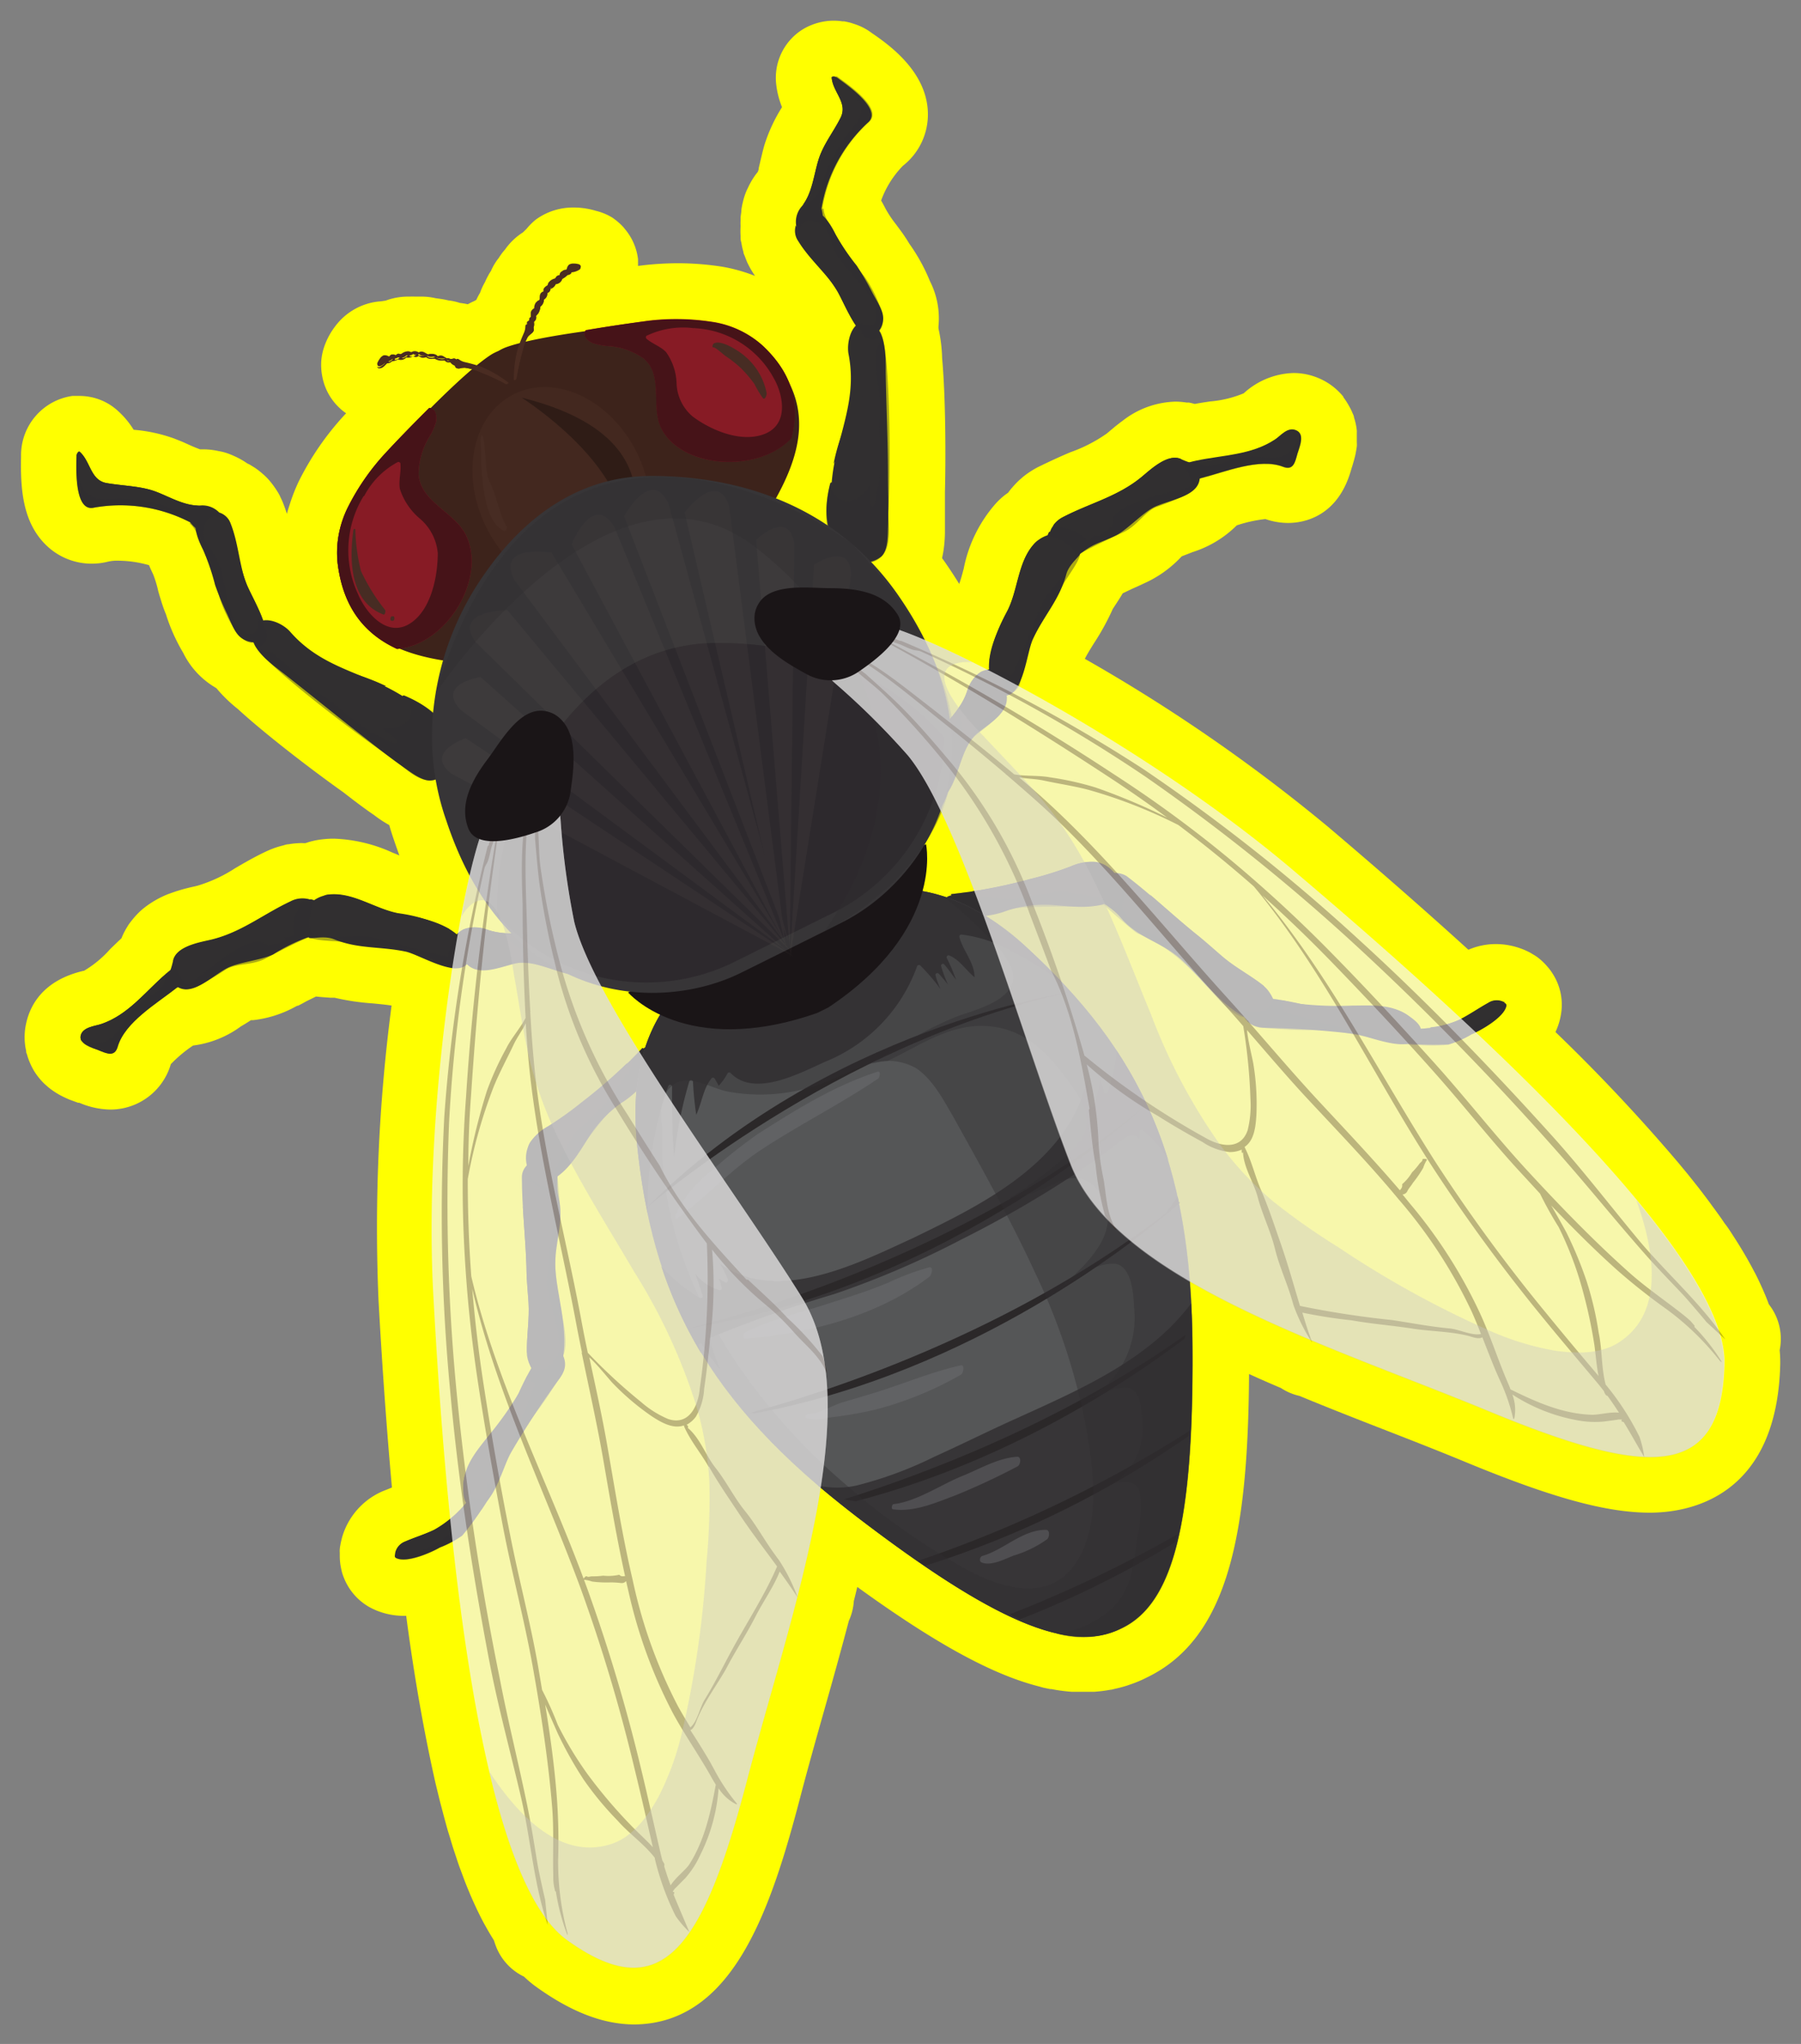 <svg xmlns="http://www.w3.org/2000/svg" width="193.36" height="219.34" viewBox="0 0 193.36 219.34">
  <rect x="0" y="0" width="193.36" height="219.34" fill="#808080" stroke="none"/>
  <defs>
    <style>
      .cls-1 {
        isolation: isolate;
      }

      .cls-2 {
        fill: #ff0;
      }

      .cls-3, .cls-4, .cls-5 {
        fill: #312f30;
      }

      .cls-22, .cls-26, .cls-4 {
        opacity: 0.4;
      }

      .cls-13, .cls-14, .cls-15, .cls-16, .cls-26, .cls-4 {
        mix-blend-mode: multiply;
      }

      .cls-17, .cls-22, .cls-5 {
        mix-blend-mode: screen;
      }

      .cls-6 {
        fill: #555657;
      }

      .cls-7 {
        fill: #373537;
      }

      .cls-8 {
        fill: #2b2829;
      }

      .cls-9 {
        fill: #3d231b;
      }

      .cls-10 {
        fill: #871b25;
      }

      .cls-11 {
        fill: #461318;
      }

      .cls-12, .cls-13 {
        fill: #4a2c22;
      }

      .cls-15 {
        fill: #492c22;
      }

      .cls-15, .cls-16 {
        opacity: 0.57;
      }

      .cls-16 {
        fill: #211411;
      }

      .cls-17 {
        fill: #472c23;
      }

      .cls-18 {
        fill: #1a1517;
      }

      .cls-19 {
        fill: #2d292d;
      }

      .cls-20 {
        opacity: 0.1;
      }

      .cls-21 {
        fill: #73695f;
      }

      .cls-22 {
        fill: #747578;
      }

      .cls-23 {
        opacity: 0.7;
      }

      .cls-24 {
        fill: #f3f3f3;
      }

      .cls-25 {
        fill: #341d10;
        opacity: 0.3;
      }

      .cls-27 {
        fill: #c8c6c6;
      }
    </style>
  </defs>
  <g class="cls-1">
    <g id="Layer_1" data-name="Layer 1">
      <g>
        <path class="cls-2" d="M86,192.55c.74-2.81,1.55-5.7,2.42-8.77s1.84-6.52,2.71-9.83a6.08,6.08,0,0,0,.54-2.14c.13-.51.25-1,.37-1.51,8.29,6,14.43,9.39,19.52,10.68l.46.13.73.15.13,0,.49.09c.55.09,1.12.16,1.66.2l.6,0,.78,0H117l.49,0a15.59,15.59,0,0,0,1.74-.22c.15,0,.29-.06.44-.09q.69-.15,1.35-.36l.49-.17a12.61,12.61,0,0,0,1.59-.68h0c8.83-4.23,10.9-15.59,11-32.58q1.62.74,3.42,1.5a6,6,0,0,0,2,.85c3.16,1.31,6.36,2.56,9.47,3.77s5.78,2.26,8.46,3.37c9.16,3.78,15,5.39,19.68,5.39,4.1,0,13.64-1.55,14-15.91a13.48,13.48,0,0,0-.06-1.53,6,6,0,0,0-.9-4.56l-.27-.38c-.14-.39-.3-.79-.49-1.23-.06-.13-.11-.27-.17-.39-.24-.54-.49-1.08-.76-1.61l-.2-.37c-.22-.43-.47-.87-.72-1.32l-.31-.53c-.27-.46-.56-.93-.89-1.45l-.2-.31c-.31-.48-.63-1-1-1.46l-.43-.63c-.26-.36-.52-.73-.8-1.1l-.43-.59c-.37-.5-.75-1-1.13-1.49l-.46-.58s-.63-.8-.89-1.11l-.83-1A191.2,191.2,0,0,0,167,110.75a7.14,7.14,0,0,0,.62-2.09,6.14,6.14,0,0,0-.89-4.12,5.68,5.68,0,0,0-.59-.8,6.83,6.83,0,0,0-1.05-1l-.26-.18-.52-.31a7.21,7.21,0,0,0-1-.45,7.89,7.89,0,0,0-2.71-.49,7.46,7.46,0,0,0-2.95.61c-4.5-4.09-9.47-8.45-15.1-13.22a181.25,181.25,0,0,0-26.08-18c.28-.55.62-1.09,1-1.7a26.39,26.39,0,0,0,2-3.65l.24-.37c.29-.44.57-.87.83-1.31l1-.48c.3-.13.62-.27,1-.45l.62-.29a12.33,12.33,0,0,0,3.58-2.61l.14-.14,1.18-.46a11.69,11.69,0,0,0,4.72-2.86,14.83,14.83,0,0,1,3.08-.68,7.35,7.35,0,0,0,2.43.42c1.56,0,5.35-.56,6.79-5.77l.15-.48s.15-.52.15-.52.08-.29.13-.52a2.73,2.73,0,0,0,.06-.31c.05-.23.08-.47.1-.61s0-.38,0-.57,0-.62,0-.91a1.94,1.94,0,0,0,0-.24,6.5,6.5,0,0,0-.3-1.39c0-.17-.11-.34-.17-.5a6.73,6.73,0,0,0-.38-.76,7.27,7.27,0,0,0-.6-.92l0-.06-.25-.29-.09-.09a6.72,6.72,0,0,0-2.13-1.52,6.9,6.9,0,0,0-2.89-.63,8.24,8.24,0,0,0-5.28,2.13l-.06.05a11.89,11.89,0,0,1-3.59.87c-.54.08-1.09.16-1.66.27a6.23,6.23,0,0,0-.62-.15l-.25,0a8.09,8.09,0,0,0-1.2-.1,9.59,9.59,0,0,0-5.73,2.1l-.08.05-.64.5-.92.77a16,16,0,0,1-3.88,2c-1.06.44-2.27,1-3.5,1.6a9.87,9.87,0,0,0-1.55,1l-.43.37a10.07,10.07,0,0,0-.78.81,6.26,6.26,0,0,0-.45.57h0l-.31.22a8.24,8.24,0,0,0-1,.92,14.88,14.88,0,0,0-3.46,7c-.16.61-.33,1.24-.49,1.65-.44-.72-.91-1.44-1.4-2.15-.14-.21-.29-.41-.44-.62.06-.25.11-.51.15-.77a13.83,13.83,0,0,0,.16-2v-.36c0-1.38,0-2.74,0-3.92.09-3.53.09-10.12-.3-14.38a16.53,16.53,0,0,0-.39-3.2,2.45,2.45,0,0,1,0-.27,8.81,8.81,0,0,0-.92-4.82,19.7,19.7,0,0,0-2.2-4c-.21-.35-.48-.77-.79-1.21l-.65-.88a12.08,12.08,0,0,1-1.09-1.62c-.17-.33-.34-.65-.51-.94a10.42,10.42,0,0,1,2.34-3.73,7,7,0,0,0,2.68-5.69c-.11-4.33-4-7.18-6-8.54l-.22-.16A6.24,6.24,0,0,0,91.8,2.6l-.18-.06-.21-.07a7.92,7.92,0,0,0-.78-.18l-.19,0a6,6,0,0,0-.94-.07,6.38,6.38,0,0,0-2.26.42,5.94,5.94,0,0,0-2.07,1.3A6.12,6.12,0,0,0,83.33,9a9.3,9.3,0,0,0,.63,2.5,17.36,17.36,0,0,0-1.87,4c-.09.3-.17.61-.23.85l-.2.83c-.07.3-.14.62-.2.85,0,0,0,.08,0,.12l-.09.28a8,8,0,0,0-1.07,1.73,5.05,5.05,0,0,0-.24.53,7.11,7.11,0,0,0-.29.94,8.46,8.46,0,0,0-.17.85c0,.3-.07.59-.09.88,0,.12,0,.24,0,.36a3.91,3.91,0,0,0,0,.48v.12a8.51,8.51,0,0,0,0,1c0,.25,0,.5.08.69a6.48,6.48,0,0,0,.22,1c0,.18.11.36.18.55s.16.42.24.61l.14.28c.09.17.19.37.32.58s.24.39.37.58a17.65,17.65,0,0,0-3.6-1,31,31,0,0,0-4.67-.36,33.24,33.24,0,0,0-3.84.23l-.45.06c0-.16,0-.32,0-.48l0-.25a6.16,6.16,0,0,0-1.45-3.28,1.34,1.34,0,0,0-.11-.14,6.83,6.83,0,0,0-1.22-1.05A6.15,6.15,0,0,0,64,22.63a8.26,8.26,0,0,0-2.41-.36,6.78,6.78,0,0,0-4.07,1.3,7.29,7.29,0,0,0-1,1l-.38.37a6.81,6.81,0,0,0-1.92,1.84,6.37,6.37,0,0,0-.67.9,6,6,0,0,0-.84,1.4,4.09,4.09,0,0,0-.29.48,7.77,7.77,0,0,0-.35.71,6.67,6.67,0,0,0-.53,1.15,6.86,6.86,0,0,0-.4.76l-.25.14c-.23.1-.45.21-.67.33h0a8.17,8.17,0,0,0-.84-.14,6.43,6.43,0,0,0-1.23-.27c-.26-.06-.54-.12-.82-.16L46.76,32a6.78,6.78,0,0,0-1.49-.17h-.08c-.21,0-.43,0-.64,0a5.06,5.06,0,0,0-.55,0h-.23a6.84,6.84,0,0,0-2.36.43l-.53.08a6.33,6.33,0,0,0-1.38.24A6.72,6.72,0,0,0,36,35a7.74,7.74,0,0,0-1.16,2.12,6.23,6.23,0,0,0-.35,1.65,6.55,6.55,0,0,0,.13,1.73,6.15,6.15,0,0,0,1.76,3.21l.19.18a5.46,5.46,0,0,0,.59.46l-.17.18a30.46,30.46,0,0,0-4.92,7.14,19,19,0,0,0-1,2.58c-.1.3-.19.6-.27.89-.12-.38-.25-.76-.41-1.16a5.84,5.84,0,0,0-.27-.6,2.56,2.56,0,0,0-.11-.24,6.35,6.35,0,0,0-.36-.6c-.1-.16-.21-.31-.29-.42a8.54,8.54,0,0,0-.61-.75,6.63,6.63,0,0,0-.56-.53,7.5,7.5,0,0,0-.87-.67l-.47-.29-.32-.16a7.65,7.65,0,0,0-.76-.47c-.31-.17-.58-.29-.79-.38a6.63,6.63,0,0,0-.8-.3,5.47,5.47,0,0,0-.7-.16,7.66,7.66,0,0,0-1.71-.19h-.3l-.33-.13c-.29-.11-.58-.24-.87-.37l-.71-.32-.86-.34a16.77,16.77,0,0,0-4.35-.94,9.4,9.4,0,0,0-1.66-2,6.09,6.09,0,0,0-4.15-1.63l-.53,0-.24,0a6.42,6.42,0,0,0-5.51,6.38v.21c-.07,3.39.18,6.86,2.56,9.29a7,7,0,0,0,5,2.12,7.25,7.25,0,0,0,1.79-.22,4.35,4.35,0,0,1,1.1-.1,12.42,12.42,0,0,1,3.29.48c.13.32.28.64.45,1A12.19,12.19,0,0,1,17,63.48c.1.35.21.7.32,1.06s.33,1,.49,1.36a19.53,19.53,0,0,0,1.86,4.16A8.82,8.82,0,0,0,23,73.71l.23.14a15.92,15.92,0,0,0,2.31,2.24C28.71,79,34,83,36.83,85c.93.72,2,1.55,3.16,2.35l.15.1a12.67,12.67,0,0,0,1.65,1.09c.14.49.3,1,.46,1.47s.41,1.2.63,1.79l-.73-.3A16.45,16.45,0,0,0,35.84,90a10.68,10.68,0,0,0-1.3.08,8.22,8.22,0,0,0-1.41.29l-.34.11h-.21a3.1,3.1,0,0,0-.43,0A7.82,7.82,0,0,0,31,90.6c-.22,0-.44.08-.61.13a9.26,9.26,0,0,0-1.77.62c-1.27.59-2.4,1.25-3.39,1.83a15.6,15.6,0,0,1-4,1.86l-.32.08c-.51.11-1.11.25-1.71.44-.28.08-.56.18-.84.28l-.26.09a10.49,10.49,0,0,0-2.49,1.39l-.27.21a8.44,8.44,0,0,0-1.1,1.13c-.15.18-.3.38-.43.56l-.27.44-.16.29a7,7,0,0,0-.34.74c-.42.39-.82.78-1.21,1.16A11.8,11.8,0,0,1,9,104.19H8.94c-4.26,1-5.69,3.62-6.13,5.62a6.78,6.78,0,0,0-.06,2.69l.06.3c0,.09,0,.19.07.29a6.91,6.91,0,0,0,.35,1,7.71,7.71,0,0,0,.44.86h0a7.41,7.41,0,0,0,1.09,1.35l.25.22a6,6,0,0,0,.72.56c.14.1.33.22.47.3a5,5,0,0,0,.48.26c.12.07.24.12.43.21l.34.15.38.14.55.2.13,0a8.75,8.75,0,0,0,3.32.73,6.76,6.76,0,0,0,6.51-4.87,14.34,14.34,0,0,1,2.39-2,11,11,0,0,0,5.14-2.06c.33-.19.69-.41,1.07-.66l.2,0a12.25,12.25,0,0,0,4.28-1.29l.49-.26.08,0c.35-.17.65-.34.94-.5l1-.49c.51.06,1,.09,1.55.13l.44,0a26,26,0,0,0,4.12.61c.71.07,1.35.13,2,.23a182.55,182.55,0,0,0-1.4,31.64c.41,7.4.89,14,1.44,20.08l-1,.4a7.72,7.72,0,0,0-4.35,4.94c-.07.27-.14.54-.19.85a3.18,3.18,0,0,0-.06.43,2.56,2.56,0,0,0,0,.39,1.28,1.28,0,0,0,0,.19,6.48,6.48,0,0,0,.15,1.52,4.76,4.76,0,0,0,.27.91,6.25,6.25,0,0,0,2.77,3.21,7.68,7.68,0,0,0,3.74.93h.2c.9,6.86,2,12.87,3.14,17.93l.32,1.31c.09.37.18.74.28,1.11l.25.95c.16.6.32,1.19.49,1.79l.25.8c.11.39.23.77.35,1.15l.27.81c.16.49.33,1,.5,1.44l.27.73c.17.46.35.92.53,1.35l.27.65c.19.43.37.84.56,1.24,0,0,.17.37.22.46.26.55.53,1.07.8,1.55l.27.48c.21.36.42.71.64,1.06l.15.44a6,6,0,0,0,3.09,3.47,12.15,12.15,0,0,0,1.18,1c3.83,2.78,7.33,4.13,10.68,4.13C78.69,217.15,82.76,205,86,192.55Z"/>
        <g>
          <g>
            <g>
              <g>
                <g>
                  <g>
                    <g>
                      <path class="cls-3" d="M52.52,159.07c-.91-.36-1.55.61-2,1.59a12.36,12.36,0,0,1-3.9,3.5c-1.05.51-2.15.83-3.19,1.29a1.68,1.68,0,0,0-1,1.18c0,.14-.12.44.06.54,1.1.62,3.76-.55,4.73-1.11a11,11,0,0,0,2.4-1.28,35.88,35.88,0,0,0,2.66-3.65C52.57,160.76,53.37,159.4,52.52,159.07Z"/>
                      <path class="cls-3" d="M60.21,145c-.44-.71.69-.13-.26.07a2.36,2.36,0,0,0-2.58,1.21,27.18,27.18,0,0,0-1.68,3.21,31.87,31.87,0,0,1-2.71,4.4c-1.25,1.59-3.11,3.26-3.23,5.37-.09,1.57.13,2.73,1.72,2.34s2.64-4.4,3.31-5.58a92.52,92.52,0,0,1,5.12-7.84C60.69,147.14,61,146.32,60.21,145Z"/>
                      <path class="cls-3" d="M58.42,123.36c-.34-.1-.57.56-.44.88-1,.31-1.95,1-1.95,2.08,0,3.2.39,6.42.49,9.62,0,1.27.14,2.53.22,3.79.12,1.86-.22,3.67-.17,5.51,0,1.59,2.18,4.42,3,3,2.15-3.77.24-8.72.06-12.05-.15-2.88,1-4.91.34-7.72C59.46,126.27,60.72,124.06,58.42,123.36Z"/>
                      <path class="cls-3" d="M69.05,112.55c0-.09-.07-.14-.16,0a54.15,54.15,0,0,1-6.42,5.78,36.93,36.93,0,0,1-3.61,2.58,5.67,5.67,0,0,0-1.94,1.73c-1.25,2,.27,5.2,2.54,3.86,1.7-1,2.76-2.91,3.8-4.53a12.94,12.94,0,0,1,3.48-3.63,9.33,9.33,0,0,0,2.28-2c1-1.41,2.56-1.48,2-3.07A1.21,1.21,0,0,0,69.05,112.55Z"/>
                    </g>
                    <path class="cls-4" d="M69.05,112.55c0-.09-.07-.14-.16,0l-1.15,1.19c.39,1.19-.65,1.43-1.31,2.68-1.08,2.08-3.08,3.49-4.7,5.11a25.82,25.82,0,0,0-2.17,4.15c-.42.91.31,2-.74,1.79a3.61,3.61,0,0,1-2.46-2,4.27,4.27,0,0,0,.27.67,4.42,4.42,0,0,0,2,1.67c.92.54.75,1.26.8,2.35.06,1.48-1,7.09-.67,8.32.35,1.46,1.67,5.78,1.21,6.67-.76,1.46-1.69,2.34-2.91,1.68h0a9.17,9.17,0,0,0-.46.88,2.77,2.77,0,0,0,2.53,1.2c.15,0-1.38-1.47-1.43-1.31-1.22,3.89-3.11,8-4.67,11.68a.21.21,0,0,1-.31.11l-.48-.39a11.51,11.51,0,0,0,.15,1.66.21.21,0,0,1-.22.25,3.29,3.29,0,0,1-2.34-.85,2.81,2.81,0,0,0,.44,1c-.26.31-.52.62-.8.91.28,1.61-1.48,3-2.73,3.67a7.93,7.93,0,0,1-4.35,1.3.27.27,0,0,0,.11.26c1.1.62,3.76-.55,4.73-1.11a11,11,0,0,0,2.4-1.28,19.24,19.24,0,0,0,2-2.76c.31.07,3.26-6.36,3.93-7.53,1.48-2.6,1.88-2.39,4.41-6.51a2.49,2.49,0,0,0,.48-2.52c1.21-2.59-2.08-8.14-.32-14.57a43.83,43.83,0,0,0-.29-4.73c1.29-1.07,5.08-6.74,6.51-7.77.8-.58,5.21-3.58,4.68-5.17A1.21,1.21,0,0,0,69.05,112.55Z"/>
                    <path class="cls-5" d="M52.61,155c1.57-2.14,4-4.55,4-7.38-.31.64-.59,1.3-.92,1.9a36.8,36.8,0,0,1-3.22,4.53c-1.26,1.6-2.6,3.13-2.72,5.24a2.74,2.74,0,0,0,.4,1.56C49.69,158.8,51.47,156.58,52.61,155Z"/>
                    <path class="cls-5" d="M58.13,146.82c-1.56-3.08.25-6.36-.14-9.63a71.42,71.42,0,0,0-1.86-7.74c.13,2.17.32,4.33.39,6.49,0,1.27.14,2.53.22,3.79.12,1.81-.2,3.58-.17,5.37A3,3,0,0,0,58.13,146.82Z"/>
                  </g>
                  <path class="cls-5" d="M56.65,123.42a5.72,5.72,0,0,0,.85,2c.2-2.93,2.47-4.6,4.74-6.31,1.74-1.31,4.17-2.92,5.12-5.06a56.51,56.51,0,0,1-4.89,4.22,36.93,36.93,0,0,1-3.61,2.58,5.67,5.67,0,0,0-1.94,1.73A1.9,1.9,0,0,0,56.65,123.42Z"/>
                  <path class="cls-5" d="M49.35,162.07a9.53,9.53,0,0,1-2.68,2.09c-1.05.51-2.15.83-3.19,1.29a1.68,1.68,0,0,0-1,1.18,1,1,0,0,0,0,.23C44,164.6,48.44,164.87,49.35,162.07Z"/>
                </g>
                <g>
                  <g>
                    <path class="cls-3" d="M20.36,103.43c-.82-.35-1.9.51-2.58,1.11-2.2,1.9-4,4.35-6.88,5.34-.68.24-2,.32-2.23,1.23s1.22,1.33,1.91,1.6c.89.36,1.73.76,2.06-.38.76-2.62,4.19-4.63,6.28-6.28.86-.69,2.52-.43,2.6-1.89C21.56,103.44,21,103.35,20.36,103.43Z"/>
                    <path class="cls-3" d="M33.47,96.53a.17.17,0,0,0-.19,0,2.73,2.73,0,0,0-2.1.2c-2.94,1.38-5.25,3.31-8.49,4.1-1.19.28-3.77.69-4.1,2.24s-.88,1.78.29,2.71c1.65,1.31,3.8-1,5.51-1.89,1.21-.63,3.71-.86,4.94-1.47a19,19,0,0,1,3.58-1.78C36.52,99.62,37,97.46,33.47,96.53Z"/>
                    <path class="cls-3" d="M49.71,100.92c-1.74-2-4.53-2.42-7-2.89s-4.9-2.33-7.53-2a3.47,3.47,0,0,0-2.93,3c0,.89.32.9.91,1.58.07.24,1.58-.27,2.69.18,2.62,1.07,4.94.75,7.7,1.33,1.45.31,5.24,2.72,6.53,1.4S50.71,102,49.71,100.92Z"/>
                    <path class="cls-3" d="M65.59,102.71c-1.43-1.63-3.87-2.19-5.93-2.54-2.47-.42-4.86.44-7.29-.38-1.41-.47-3.07-.46-3.72,1.13-.53,1.32.46,1.1,1.17,2.17,1.23,1.85,3.6.78,5.3.34,2.26-.58,4.74,1.16,7.11,1.28.91.32,2.16.6,2.86.12S66.16,103.36,65.59,102.71Z"/>
                  </g>
                  <path class="cls-4" d="M65.59,102.71c-1.43-1.63-3.87-2.19-5.93-2.54s-3.81.12-5.7,0c.83.8,1.67,1.59,2.56,2.34.12.1.13.36-.07.37-.65.06-6,.78-6.63.26a2.6,2.6,0,0,1-.56-2.73,3,3,0,0,0-1.15,2.11c0,.45-7.08-1.8-8.44-2-1.8-.21-4.19.26-5.74-.17-1.24-.35-.59-2.85-.08-3.78l-.1.06-.28-.08a.17.17,0,0,0-.19,0,3.1,3.1,0,0,0-.51-.11,4.36,4.36,0,0,0-1.21,3.75.24.24,0,0,1-.11.23,3.37,3.37,0,0,1-.85.17c.4.36-1.73,1.09-2.16.7-.69-.62-2.33-.51-7.79,4.14-1,.83-1.78-1.58-1.91-2.73a1.32,1.32,0,0,0-.15.39,2.86,2.86,0,0,0-.06.82,8.2,8.2,0,0,0-.75.6,2.29,2.29,0,0,1-.37,1.33,6.71,6.71,0,0,1-1.54,1.2,11.59,11.59,0,0,0-1.94,1.69c-.82.95-1.49,2.72-2.82,3.09a3.59,3.59,0,0,1-2.44-.32c.19.7,1.33,1,1.91,1.18.89.36,1.73.76,2.06-.38.76-2.62,4.19-4.63,6.28-6.28a1.52,1.52,0,0,1,.41-.24c.31.37.6,1.09,4.86-1.7,1.14-.75,2.88-.44,4.35-1.23C32,101,33,100.66,33.2,100.55c.48.36,1.76.38,3.45.51,13,1,10.4,4,13.47,2.4,1.34,1.11,3.77.33,5.27-.06,2.26-.58,4.47,1.19,6.84,1.31.91.32,2.16.6,2.86.12S66.16,103.36,65.59,102.71Z"/>
                  <path class="cls-5" d="M8.79,111.69c.66-.75,2-.85,2.85-1.34a28.12,28.12,0,0,0,4.45-3.63,6.23,6.23,0,0,0,1.55-1.65,2.82,2.82,0,0,0,.23-.61.34.34,0,0,0-.09.08c-2.2,1.9-4,4.35-6.88,5.34-.68.24-2,.32-2.23,1.23a.8.8,0,0,0,.09.62Z"/>
                  <path class="cls-5" d="M21.13,101.84a22.94,22.94,0,0,0,4.81-1.9,34.65,34.65,0,0,0,4.36-2.16,11.22,11.22,0,0,1,2.28-1.32,2.92,2.92,0,0,0-1.4.32c-2.94,1.38-5.25,3.31-8.49,4.1-1.18.28-3.73.68-4.09,2.21A5.49,5.49,0,0,1,21.13,101.84Z"/>
                  <path class="cls-5" d="M35.81,96.5a15.43,15.43,0,0,0,4.45,1.25A34,34,0,0,1,44.8,99a10.06,10.06,0,0,0,2.58.82,2.65,2.65,0,0,0,.89-.11A17,17,0,0,0,42.75,98c-2.54-.49-4.9-2.33-7.53-2a3.29,3.29,0,0,0-.43.09A3.68,3.68,0,0,1,35.81,96.5Z"/>
                  <path class="cls-5" d="M49.7,99.77a3.59,3.59,0,0,0-.88,2.21A3.94,3.94,0,0,1,53,100.5a9.33,9.33,0,0,0,3,.35,8.72,8.72,0,0,0,2.3-.8c-2,0-3.93.41-5.9-.26A3.62,3.62,0,0,0,49.7,99.77Z"/>
                </g>
                <g>
                  <g>
                    <path class="cls-3" d="M43.37,74.63c-.06,0-.11,0-.14.07a21.17,21.17,0,0,0-3.08-1.58c-3.32-1.43-6.41-2.36-9-5.33-.94-1.06-3.14-1.9-3.88-.49-1,1.92,1.79,3.89,3.05,4.87,2.93,2.29,5.81,4.65,8.74,6.93,1.44,1.13,2.89,2.28,4.39,3.32.82.57,2,1.48,2.92,1.32,1.54-.25,2.45-1.87,2.18-3.65C48.06,77.23,45.69,75.59,43.37,74.63Z"/>
                    <path class="cls-3" d="M21.58,54.24c-1.74.14-3.45-1-5-1.54s-3.39-.56-5.12-.86S9.74,49.56,8.58,48.5c-.19-.18-.37.26-.37.39,0,.88-.34,6.15,1.9,5.58a16.25,16.25,0,0,1,10.32,1.59,0,0,0,0,0,0,0c1.14,1.51,2.58,1.44,3.25-.45,0-.13.09-.34,0-.45A2.52,2.52,0,0,0,21.58,54.24Z"/>
                    <path class="cls-3" d="M21.62,55c-.08,0-.14.15-.16.29a2.3,2.3,0,0,0-.41.71c-.25.86.34,2.19.75,3a24.3,24.3,0,0,1,1.29,3.77,29.9,29.9,0,0,0,1.32,3.17c.77,1.7,1.05,2.79,2.85,3,3,.29-.08-4.51-.78-6.27-.83-2.08-1.15-4.26-2-6.31A2.19,2.19,0,0,0,21.62,55Z"/>
                  </g>
                  <path class="cls-4" d="M43.37,74.63a2.15,2.15,0,0,1,.78,1.4c.18,1.62-1.74,2.38-3.18,2.08.53.47,1.12.86,1.65,1.34.17.15,0,.38-.22.33a14.84,14.84,0,0,1-3.86-2.16c-1.61-1-2.47-2.18-4.11-3.11-1.48-.86-1.74-1.67-5.16-4.44-.09-.07-1.91-.53-1.79-.55,1.21-.26,1.21-1.08,1.09-2l-.21-.15a6.53,6.53,0,0,0-.48-1.62c-.15.88-.18,2.34-.95,2.28-1.54-.13-2-1.88-2.34-3.09-.42-1.52-.57-3.08-1.11-4.57-.41-1.14-1.65-2-1.6-3.19.08-2.08,1.34-2,2.75-1.29A2,2,0,0,0,23.45,55a2.68,2.68,0,0,0-1.05-.62c-.74,0-1.4.28-2.18.39a3.8,3.8,0,0,1-2-.26,14.86,14.86,0,0,0-6.15-1c-1.16.08-2.38.09-3.11-1s-.19-2.65-.73-3.81a.58.58,0,0,0,0,.2c0,.88-.34,6.15,1.9,5.58a16.25,16.25,0,0,1,10.32,1.59,0,0,0,0,0,0,0l0,0s-.11.11-.07.13c.81.61,1.27,2.41,1.69,3.26A25.64,25.64,0,0,1,23.54,64c.28,1.13,2.08,5.4,3.72,4.93-.11,1.63,13.23,11.49,14.82,12.42.88.52,2.83,2.89,4.71,2.33,1.69-.5,2-2.27,1.78-4C48.34,77.26,45.42,75.49,43.37,74.63Z"/>
                  <path class="cls-5" d="M8.47,48.46c.55,1.33,1.1,2.85,2.27,3.61s2.49.7,3.79,1c2.25.52,4.55,1.61,6.84,1.18-1.67,0-3.3-1-4.83-1.55s-3.39-.56-5.12-.86S9.74,49.56,8.58,48.5A.14.14,0,0,0,8.47,48.46Z"/>
                  <path class="cls-5" d="M23.54,55a15.76,15.76,0,0,1,1.63,4.76,19.58,19.58,0,0,0,3,6.78c-.43-1.4-1.4-3-1.72-3.87-.77-2.11-.86-4.41-1.68-6.47A1.93,1.93,0,0,0,23.54,55Z"/>
                  <path class="cls-5" d="M32,70.76c1.36.74,2.82,1.54,4.25,2.14a13,13,0,0,0,4.95.73h.25a22.91,22.91,0,0,0-2.91-1.16c-3.43-1.14-6.66-1.83-9.32-4.32A6,6,0,0,0,32,70.76Z"/>
                </g>
              </g>
              <g>
                <g>
                  <g>
                    <g>
                      <path class="cls-3" d="M151,112a36,36,0,0,0,4.52.08A11.22,11.22,0,0,0,158,111c1-.43,3.56-1.86,3.74-3.1,0-.2-.26-.33-.4-.38a1.66,1.66,0,0,0-1.57.13c-1,.55-1.92,1.24-3,1.76a12.18,12.18,0,0,1-5.14,1c-1-.27-2.18-.35-2.45.59S150.52,112,151,112Z"/>
                      <path class="cls-3" d="M136.1,110.31a91.39,91.39,0,0,1,9.34.65c1.34.17,5.1,1.83,6.45.73s.48-1.92-.83-2.8c-1.76-1.17-4.21-.7-6.24-.65a31.84,31.84,0,0,1-5.14-.5,28.91,28.91,0,0,0-3.57-.6,2.37,2.37,0,0,0-2.52,1.34c-.73.63-.52-.62-.21.16C133.92,110,134.76,110.28,136.1,110.31Z"/>
                      <path class="cls-3" d="M120.28,98.43c1.84,2.22,4.16,2.53,6.37,4.39,2.54,2.15,5.33,6.66,9.64,7.23,1.65.21.68-3.19-.56-4.19-1.44-1.15-3.09-2-4.5-3.19-1-.82-1.9-1.67-2.89-2.46-2.49-2-4.82-4.26-7.38-6.19a2.34,2.34,0,0,0-2.83.3c-.18-.3-.85-.51-1-.19C116.34,96.39,118.85,96.72,120.28,98.43Z"/>
                      <path class="cls-3" d="M101.46,98.09c1,1.38,2,.16,3.67.23a8.93,8.93,0,0,0,3-.6,13,13,0,0,1,5-.59c1.92.15,4.08.45,5.91-.3,2.44-1,.78-4.15-1.55-4.35a5.65,5.65,0,0,0-2.55.5,36.57,36.57,0,0,1-4.24,1.33,54.25,54.25,0,0,1-8.48,1.63c-.13,0-.12.08-.06.15A1.2,1.2,0,0,0,101.46,98.09Z"/>
                    </g>
                    <path class="cls-4" d="M102.13,96.09c-.06-.07-.07-.14.06-.15l1.65-.2c.71,1,1.53.35,2.92.58,2.31.38,4.64-.36,6.92-.67a26.09,26.09,0,0,1,4.61.77c1,.22,1.4,1.44,1.88.49a3.65,3.65,0,0,0-.11-3.17,4.23,4.23,0,0,1,.37.62,4.54,4.54,0,0,1,.14,2.58c-.13,1.07.55,1.37,1.39,2.06,1.15.94,6.24,3.52,7,4.49,1,1.16,3.6,4.82,4.59,5,1.62.27,2.89.06,3.09-1.31h0c.32,0,.65.09,1,.16a2.77,2.77,0,0,1-.56,2.75,4.8,4.8,0,0,1-.18-1.93c3.83,1.37,8.23,2.32,12.13,3.32.11,0,.28,0,.27-.18s0-.41,0-.62a10,10,0,0,1,1.23,1.12.21.21,0,0,0,.33,0,3.3,3.3,0,0,0,.74-2.39,2.94,2.94,0,0,1,.54,1q.6,0,1.2-.09c1.11,1.19,3.26.61,4.57,0a8.07,8.07,0,0,0,3.66-2.69.27.27,0,0,1,.15.25c-.18,1.24-2.71,2.67-3.74,3.1a11.22,11.22,0,0,1-2.47,1.14,17.91,17.91,0,0,1-3.43,0c-.13.29-7-1.23-8.37-1.41-3-.38-3,.07-7.86-.4a2.5,2.5,0,0,1-2.3-1.14c-2.8-.6-5.24-6.57-11.43-9-.28-.12-3.42-2.85-3.6-3.09-1.62.39-8.43,0-10.12.51-.94.29-6,2-6.94.61A1.2,1.2,0,0,1,102.13,96.09Z"/>
                    <path class="cls-5" d="M145.92,108.59c-2.66,0-6.06.45-8.31-1.26.7.14,1.4.32,2.07.41a36.87,36.87,0,0,0,5.56.17c2,0,4.06-.19,5.82,1a2.82,2.82,0,0,1,1,1.27C150.7,108.54,147.85,108.62,145.92,108.59Z"/>
                    <path class="cls-5" d="M136.05,108.06c-1.52-3.11-5.22-3.65-7.6-5.93a71,71,0,0,1-5-6.14c1.65,1.4,3.26,2.86,4.94,4.22,1,.79,1.93,1.64,2.89,2.46,1.38,1.18,3,2,4.39,3.11A2.93,2.93,0,0,1,136.05,108.06Z"/>
                  </g>
                  <path class="cls-5" d="M118.28,92.76a5.83,5.83,0,0,1,1.1,1.9c-2.47-1.61-5.16-.81-7.9,0-2.09.6-4.84,1.56-7.11,1a57.47,57.47,0,0,0,6.3-1.35A36.57,36.57,0,0,0,114.91,93a5.65,5.65,0,0,1,2.55-.5A1.83,1.83,0,0,1,118.28,92.76Z"/>
                  <path class="cls-5" d="M153.51,110.25a9.42,9.42,0,0,0,3.28-.88c1-.52,2-1.21,3-1.76a1.66,1.66,0,0,1,1.57-.13.79.79,0,0,1,.21.1C158.73,107.53,156.29,111.22,153.51,110.25Z"/>
                </g>
                <g>
                  <g>
                    <path class="cls-3" d="M125.88,52.24c1.21.82,2-.66,3.07-.94,2.59-.66,6.26-2.19,8.8-1.22,1.12.43,1.29-.48,1.55-1.41.2-.71.84-2.05-.12-2.49s-1.73.64-2.33,1c-2.5,1.65-5.56,1.65-8.41,2.25-.89.19-2.22.52-2.44,1.39C125.58,51.3,125.28,51.84,125.88,52.24Z"/>
                    <path class="cls-3" d="M116.25,59.23c1.35-1,2-1,3.58-1.78,1.22-.62,2.91-2.48,4.15-3.06,1.75-.81,4.88-1.14,4.83-3.25,0-1.49-.56-1.2-2-1.87s-3.31,1.15-4.25,1.92C120,53.3,117,54,114.17,55.49a2.7,2.7,0,0,0-1.42,1.56.18.18,0,0,0-.16.12C111.2,60.55,113.21,61.46,116.25,59.23Z"/>
                    <path class="cls-3" d="M108.07,74.63c1.83-.23,2.19-4.71,2.83-6.06,1.2-2.55,2.85-4.2,3.58-6.94.31-1.16,1.63-2.05,1.47-2.25-.18-.88,0-1.18-.7-1.68a3.49,3.49,0,0,0-4.13.56c-1.84,1.91-1.79,4.89-2.93,7.21s-2.41,4.72-1.9,7.3C106.58,74.24,106.31,74.86,108.07,74.63Z"/>
                    <path class="cls-3" d="M100.13,87.4c.81-.27,1.34-1.44,1.63-2.37,1.34-2,1.45-5,3.28-6.43,1.37-1.09,3.65-2.34,2.92-4.43-.43-1.21.34-1.87-1-2.24-1.65-.45-2.67.87-3.14,2.28-.81,2.43-3,3.82-4.1,6-1,1.86-2,4.14-1.54,6.27C98.32,87.36,99.47,87.62,100.13,87.4Z"/>
                  </g>
                  <path class="cls-4" d="M98.15,86.52c-.45-2.13.58-4.41,1.54-6.27s2.4-3,3.4-4.58c.14,1.15.26,2.3.32,3.46,0,.15.21.32.34.17.44-.49,4.23-4.31,4.21-5.13a2.6,2.6,0,0,0-1.85-2.1,3,3,0,0,1,2.39.36c.36.25,2.83-6.74,3.52-7.92.91-1.57,2.73-3.19,3.32-4.69.47-1.2-1.92-2.18-3-2.34l.12,0c0-.09.06-.18.1-.27a.18.18,0,0,1,.16-.12,2.06,2.06,0,0,1,.21-.48,4.39,4.39,0,0,1,3.72,1.3.21.21,0,0,0,.25.05,3,3,0,0,0,.65-.58c0,.54,1.91-.71,1.87-1.29-.08-.93,1-2.18,8-3.72,1.25-.28-.19-2.38-1-3.17a1.25,1.25,0,0,1,.39.11,3.24,3.24,0,0,1,.7.45c.32-.1.65-.18.93-.24a2.29,2.29,0,0,0,1.29.52,7,7,0,0,0,1.88-.51,12,12,0,0,1,2.52-.53c1.25-.08,3.06.45,4.16-.38a3.6,3.6,0,0,0,1.22-2.14c.44.57,0,1.63-.21,2.23-.26.93-.43,1.84-1.55,1.41-2.54-1-6.21.56-8.8,1.22a2.09,2.09,0,0,0-.44.19c.12.46.51,1.14-4.28,2.85-1.28.46-2.08,2-3.6,2.73-3.59,1.65-4.46,2.2-4.68,2.31,0,.6-.75,1.63-1.67,3.06-7,11-3.08,10.71-6.21,12.19.08,1.74-2,3.21-3.22,4.17-1.83,1.45-1.75,4.28-3.09,6.23-.29.93-.82,2.1-1.63,2.37C99.47,87.62,98.32,87.36,98.15,86.52Z"/>
                  <path class="cls-5" d="M139.57,46.63c-1,.07-1.89,1.09-2.79,1.46a28.06,28.06,0,0,1-5.58,1.36,6.39,6.39,0,0,1-2.26.25,3.19,3.19,0,0,1-.62-.19l.12,0c2.85-.6,5.91-.6,8.41-2.25.6-.41,1.48-1.44,2.33-1a.84.84,0,0,1,.44.45Z"/>
                  <path class="cls-5" d="M124.27,50.53a23.51,23.51,0,0,1-4.42,2.69,34.58,34.58,0,0,1-4.35,2.17,11,11,0,0,0-2.43,1,2.94,2.94,0,0,1,1.1-.93C117,54,120,53.3,122.56,51.19c.94-.77,2.79-2.56,4.23-1.93A5.44,5.44,0,0,0,124.27,50.53Z"/>
                  <path class="cls-5" d="M111.15,59a15.76,15.76,0,0,1-1.68,4.31,34.55,34.55,0,0,0-1.74,4.39,9.77,9.77,0,0,1-.89,2.55,2.91,2.91,0,0,1-.62.64,16.56,16.56,0,0,1,2-5.43c1.14-2.32,1.09-5.3,2.93-7.21a3.07,3.07,0,0,1,.34-.29A3.71,3.71,0,0,0,111.15,59Z"/>
                  <path class="cls-5" d="M105.38,72.06a3.61,3.61,0,0,1,2.29.64A3.93,3.93,0,0,0,104,75.11a9.13,9.13,0,0,1-1.54,2.61,8.25,8.25,0,0,1-2,1.35c1.17-1.6,2.7-2.89,3.36-4.86A3.62,3.62,0,0,1,105.38,72.06Z"/>
                </g>
                <g>
                  <g>
                    <path class="cls-3" d="M90.41,59.24a3,3,0,0,0,4.22.47c.71-.68.67-2.14.71-3.14.08-1.82,0-3.67,0-5.5,0-3.71-.19-7.43-.25-11.14,0-1.61.09-5-2-5.38-1.57-.26-2.22,2-2,3.39.78,3.9-.35,6.93-1.21,10.44a20.39,20.39,0,0,0-.59,3.4.12.12,0,0,0-.15.08C88.51,54.28,88.39,57.16,90.41,59.24Z"/>
                    <path class="cls-3" d="M85.52,24.42c0,.15.22.24.35.28,1.92.61,2.84-.49,2.32-2.32v0a16.13,16.13,0,0,1,4.95-9.19c1.81-1.45-2.6-4.35-3.31-4.89-.1-.08-.55-.2-.53.06.15,1.57,1.76,2.69.95,4.28s-1.89,2.89-2.4,4.61-.65,3.64-1.81,4.94A2.53,2.53,0,0,0,85.52,24.42Z"/>
                    <path class="cls-3" d="M86,25.74c1.11,1.92,2.67,3.5,3.83,5.41,1,1.62,2.94,7,4.52,4.4,1-1.53.24-2.42-.65-4.06a29.13,29.13,0,0,0-1.73-3,24.06,24.06,0,0,1-2.23-3.29c-.42-.85-1.13-2.11-2-2.44a2.11,2.11,0,0,0-.8-.1c-.13-.07-.26-.1-.33-.05A2.19,2.19,0,0,0,86,25.74Z"/>
                  </g>
                  <path class="cls-4" d="M89.14,51.86a2.19,2.19,0,0,0,.66,1.46c1.18,1.12,2.94,0,3.57-1.28.06.7,0,1.41.07,2.12,0,.23.33.2.4,0a15,15,0,0,0,.61-4.38c.2-1.88-.25-3.29,0-5.16.22-1.7-.28-2.39-.43-6.79,0-.11.74-1.85.65-1.77-.94.82-1.59.32-2.24-.32a2.26,2.26,0,0,1,0-.26,6.17,6.17,0,0,1-1-1.36c.79.41,2,1.26,2.39.61.82-1.3-.29-2.73-1-3.73-1-1.25-2.11-2.31-3-3.63-.66-1-.57-2.5-1.58-3.21-1.71-1.19-2.42-.14-2.68,1.42a1.9,1.9,0,0,1,0-1.51,2.51,2.51,0,0,1,.14-1.22c.47-.57,1.07-.95,1.62-1.5a3.85,3.85,0,0,0,1-1.72,14.74,14.74,0,0,1,2.91-5.52c.76-.88,1.5-1.84,1.11-3.06s-2-1.75-2.6-2.87a.38.38,0,0,1,.19.07c.71.54,5.12,3.44,3.31,4.89a16.13,16.13,0,0,0-4.95,9.19v0a.64.64,0,0,0,0,.07c.05,0,.14,0,.14,0,0,1,1.15,2.47,1.58,3.32a24.79,24.79,0,0,0,2.69,3.82c.73.9,3,4.92,1.68,5.94,1.37.9,1.19,17.49,1,19.32-.12,1,.6,4-1,5.16-1.42,1-3,.19-4.3-1C88.25,57.4,88.6,54,89.14,51.86Z"/>
                  <path class="cls-5" d="M89.33,8.24c.73,1.23,1.61,2.59,1.5,4s-.94,2.41-1.48,3.63c-.94,2.1-1.46,4.59-3.19,6.16,1-1.3,1.21-3.22,1.68-4.78.51-1.72,1.6-3,2.4-4.61s-.8-2.71-.95-4.28A.11.11,0,0,1,89.33,8.24Z"/>
                  <path class="cls-5" d="M85.44,24.19a16,16,0,0,0,2.82,4.18,19.28,19.28,0,0,1,3.6,6.47c-.85-1.19-1.54-2.92-2-3.71-1.22-1.88-3-3.35-4.15-5.24A1.93,1.93,0,0,1,85.44,24.19Z"/>
                  <path class="cls-5" d="M92.91,40.47c-.24,1.54-.48,3.18-.87,4.69a12.77,12.77,0,0,1-2.4,4.38l-.14.21a21.11,21.11,0,0,1,.83-3c1.16-3.42,2.56-6.42,2.17-10A6,6,0,0,1,92.91,40.47Z"/>
                </g>
              </g>
              <g>
                <path class="cls-6" d="M110.3,101.74c-12-11.12-21.6-4.28-21.6-4.28l-1.38.69-7.95,3.95-1.37.69s-11.23,3.49-9.62,19.81S75.7,150.32,92,162.78c14.48,11.07,22.86,14.81,28.4,11.94l0,0,0,0c5.64-2.69,7.7-11.63,7.61-29.85C128,124.3,122.34,112.85,110.3,101.74Z"/>
                <path class="cls-7" d="M118.91,117.2a.21.21,0,0,1-.4,0,5.21,5.21,0,0,0-.4-1.36,25.78,25.78,0,0,1-.63,2.87.21.21,0,0,1-.4,0c-.18-.93-.21-1.88-.38-2.8-2,8.84-11.28,13.38-18.79,17C92,135.63,83.39,140,77.29,135.6a10.62,10.62,0,0,1,.86,1.72c0,.16-.07.37-.26.29a4,4,0,0,1-.73-.4,4.25,4.25,0,0,1,.32,1,.2.2,0,0,1-.27.23,5.06,5.06,0,0,1-2.59-1.79c.3.8.58,1.6.82,2.42,0,.18-.18.3-.32.21A18.16,18.16,0,0,1,71,135.89a45.46,45.46,0,0,0,4.31,9.39l-.31-.85a.21.21,0,0,1,.37-.18A24.21,24.21,0,0,0,77.33,147c-.42-1-.78-2.11-1.18-3.16a.22.22,0,0,1,.1-.28,139.27,139.27,0,0,1,13.32-4.69A96.17,96.17,0,0,0,103.24,133a118.19,118.19,0,0,0,13-7.56c1.09-.75,2.17-1.51,3.22-2.32A12.6,12.6,0,0,1,121,122a.9.9,0,0,1,1.3.26,5.42,5.42,0,0,0,.06-.81.21.21,0,0,1,.32-.16,11.25,11.25,0,0,1,2.76,3.25,45.23,45.23,0,0,0-5.57-11.82A15.36,15.36,0,0,1,118.91,117.2Z"/>
                <path class="cls-7" d="M71.74,116.55a.21.21,0,0,1,.41.08c0,2.5,0,5,.23,7.52A45.23,45.23,0,0,1,74,116.06a.21.21,0,0,1,.4,0,35.36,35.36,0,0,0,.35,3.57c.61-1.27.72-2.76,1.62-3.88a.21.21,0,0,1,.36,0,8.63,8.63,0,0,1,.43.77,6.29,6.29,0,0,0,.93-1.3.21.21,0,0,1,.35-.07c2.56,2.66,7.45,0,10.15-1.21a17.39,17.39,0,0,0,9.87-10.25.22.22,0,0,1,.36-.07,22.6,22.6,0,0,1,2.16,2.52,8.64,8.64,0,0,1-.54-1.47c-.06-.21.22-.32.35-.18a14.38,14.38,0,0,1,1,1.2,14.81,14.81,0,0,1-.75-2,.2.2,0,0,1,.35-.18c.45.52.83,1.09,1.26,1.63-.3-.79-.61-1.57-1-2.32-.07-.16.08-.37.26-.29,1.14.47,1.78,1.58,2.72,2.34,0-1.58-1.25-2.83-1.63-4.33a.21.21,0,0,1,.22-.25,14.29,14.29,0,0,1,5.55,1.88A47,47,0,0,1,114,105.4c-1.16-1.23-2.39-2.45-3.71-3.66-12-11.12-21.6-4.28-21.6-4.28L78,102.79s-11.23,3.49-9.62,19.81a69.62,69.62,0,0,0,1.14,7.58A39.69,39.69,0,0,1,71.74,116.55Z"/>
                <path class="cls-7" d="M124.3,143.67c-4.43,3.77-9.87,6.13-15.12,8.52-3,1.34-5.87,2.79-8.83,4.12a41.67,41.67,0,0,1-8.41,3.11,9.64,9.64,0,0,1-4.11,0q2,1.68,4.18,3.37c14.48,11.07,22.86,14.81,28.4,11.94l0,0,0,0c5.64-2.69,7.7-11.63,7.61-29.85,0-1.72-.06-3.38-.14-5A24.09,24.09,0,0,1,124.3,143.67Z"/>
                <g>
                  <path class="cls-8" d="M69.4,129.63s20.25-17.7,45.57-23.19C115,106.44,88.65,110.27,69.4,129.63Z"/>
                  <g>
                    <path class="cls-8" d="M126.67,129c-17.63,14.23-39.43,20.82-46.1,22.6l.4.09c23.67-4.46,41.34-18.79,45.69-22.59C126.66,129,126.67,129,126.67,129Z"/>
                    <path class="cls-8" d="M127.27,143.26c-13.46,9.54-28.27,15-36.65,17.64.42.08.84.15,1.26.2,15.79-4.11,28.38-12.22,35.3-17.44Z"/>
                    <path class="cls-8" d="M127.69,153.56A135.39,135.39,0,0,1,98.56,167.5c.25.18.5.36.76.53a104.19,104.19,0,0,0,28.33-13.95C127.66,153.91,127.68,153.73,127.69,153.56Z"/>
                    <path class="cls-8" d="M126.4,164.66a136.1,136.1,0,0,1-18,8.58l1.09.54a105.41,105.41,0,0,0,16.65-8.25Z"/>
                  </g>
                  <path class="cls-8" d="M73.8,142.57s28-6.29,49.18-23.94C123,118.63,102.46,138.09,73.8,142.57Z"/>
                  <path class="cls-8" d="M126.6,129.13c-.06-.24-.11-.49-.16-.73-.43.63-.88,1.24-1.36,1.83C125.59,129.87,126.1,129.51,126.6,129.13Z"/>
                </g>
              </g>
              <path class="cls-4" d="M110.3,101.74c-12-11.12-21.6-4.28-21.6-4.28L78,102.79s-11.23,3.49-9.62,19.81S75.7,150.32,92,162.78c14.48,11.07,22.86,14.81,28.4,11.94l0,0,0,0c5.64-2.69,7.7-11.63,7.61-29.85C128,124.3,122.34,112.85,110.3,101.74Zm.84,34.86a67.23,67.23,0,0,1,5.58,17.2c.72,4.4,1.43,10-1.26,14-2.87,4.2-7.94,2.66-11.72.61a75.74,75.74,0,0,1-12.94-9.1A66.1,66.1,0,0,1,80,147.6c-5.54-7.76-9.25-16.93-8.9-26.51a10.47,10.47,0,0,1-.11-1.76,3.31,3.31,0,0,1,1.65-3.15c1.67-.75,3.83.62,5.44.95a19.25,19.25,0,0,0,9.35-.57c1.95-.6,3.72-1.68,5.68-2.28a6.06,6.06,0,0,1,5.24.35c1.82,1.22,2.91,3.37,4,5.22C105.4,125.34,108.5,130.87,111.14,136.6Z"/>
              <path class="cls-4" d="M110.3,101.74a24.18,24.18,0,0,0-9.1-5.58c.27.2.54.4.8.61a49.66,49.66,0,0,1,4.06,3.75,10.25,10.25,0,0,1,2.49,3.32c1.31,3.27-3.64,4.46-5.76,5.22a35,35,0,0,0-5.43,2.75c-1.28.73-2.54,1.5-3.75,2.33a9.2,9.2,0,0,1,1.64-.27c3.46-1.62,6.65-4,10.68-3.76s6.49,2.82,8.74,5.89c.89,1.22,2,2.72,2,4.31,0,1.78-1.52,3.11-2.76,4.21a42,42,0,0,1-5.57,4.06,11.39,11.39,0,0,0,3.66-1c1.09-.45,2.42-1.25,3.64-1.15,2,.17,3.35,2.57,3.3,4.44-.06,2.09-1.64,4-3,5.37a26.65,26.65,0,0,1-2.37,2.13c1-.48,2-1.17,3-1.76a5,5,0,0,1,3.13-1c1.85.27,2,3.38,2.06,4.74a10.1,10.1,0,0,1-4.91,9.78c.63-.2,1.25-.46,1.89-.71a4.21,4.21,0,0,1,2.47-.49c1.37.44,1.37,2.76,1.45,3.89a7.05,7.05,0,0,1-3.15,6.39c1.37-.28,2.67-.37,2.9,1.18a14,14,0,0,1-.2,4c-.22,1.42-.38,2.86-.72,4.26a7.39,7.39,0,0,1-2.33,4.16A11,11,0,0,1,115,175c-.51.13-1,.23-1.55.31a9.85,9.85,0,0,0,7-.55l0,0,0,0c5.64-2.69,7.7-11.63,7.61-29.85C128,124.3,122.34,112.85,110.3,101.74Z"/>
              <g>
                <g>
                  <path class="cls-9" d="M82.26,37.76a10,10,0,0,0-4.91-2.66,21,21,0,0,0-6.08-.47c-3.69.25-13.64,1.36-17.08,2.69a5.3,5.3,0,0,0-.67.34,6.27,6.27,0,0,0-.68.33c-3.14,1.94-10,9.21-12.44,12a20.47,20.47,0,0,0-3.3,5.12,10.07,10.07,0,0,0-.83,5.52c1.08,7.63,6.54,9.74,13,10.48,3.35.39,10-4.9,16.74-8.32s15-5.44,16.74-8.34C86.07,48.85,87.68,43.22,82.26,37.76Z"/>
                  <g>
                    <path class="cls-10" d="M50,57.39c-1.24-2.46-4.84-3.51-5.06-6.47a7.76,7.76,0,0,1,1.18-4.09,6.69,6.69,0,0,0,.67-1.5c.15-.59,0-1.51-.7-1.56-1.94,1.92-3.65,3.7-4.69,4.83a25.07,25.07,0,0,0-4,5.73,10.93,10.93,0,0,0-1.15,6.09c.58,4.91,3,7.66,6.37,9.22C48,69.2,52.3,62,50,57.39Z"/>
                    <path class="cls-11" d="M46.09,43.77c-1.94,1.92-3.65,3.7-4.69,4.83a25.07,25.07,0,0,0-4,5.73,10.93,10.93,0,0,0-1.15,6.09c.58,4.91,3,7.66,6.37,9.22C48,69.2,52.3,62,50,57.39c-1.24-2.46-4.84-3.51-5.06-6.47a7.76,7.76,0,0,1,1.18-4.09,6.69,6.69,0,0,0,.67-1.5C46.94,44.74,46.83,43.82,46.09,43.77Zm-3.1,6c.09.89-.22,1.86-.05,2.72a6.93,6.93,0,0,0,2.12,3.15A5.49,5.49,0,0,1,47,59.36c0,2.29-.61,5.75-2.68,7.34-2.59,2-5-.86-5.87-2.92A11.13,11.13,0,0,1,39,53.3a.23.23,0,0,1,.11-.09,8.64,8.64,0,0,1,3.59-3.62A.24.24,0,0,1,43,49.74Z"/>
                  </g>
                  <g>
                    <path class="cls-10" d="M71,45.94c-1.14-2.31.28-5.67-1.88-7.47a7.36,7.36,0,0,0-3.89-1.34,6.74,6.74,0,0,1-1.56-.31c-.55-.21-1.2-.8-.78-1.4,2.68-.44,5.11-.78,6.63-1a25.44,25.44,0,0,1,6.87.1A10.38,10.38,0,0,1,81.78,37c3.43,3.16,4.08,6.52,3.18,10C81.36,50.87,73.1,50.24,71,45.94Z"/>
                    <path class="cls-11" d="M63.65,36.82a6.74,6.74,0,0,0,1.56.31,7.36,7.36,0,0,1,3.89,1.34c2.16,1.8.74,5.16,1.88,7.47,2.12,4.3,10.38,4.93,14,1.08.9-3.48.25-6.84-3.18-10a10.38,10.38,0,0,0-5.41-2.46,25.44,25.44,0,0,0-6.87-.1c-1.52.18-4,.52-6.63,1C62.45,36,63.1,36.61,63.65,36.82ZM69.49,36a9.05,9.05,0,0,1,5-.78.22.22,0,0,1,.14,0,10.27,10.27,0,0,1,8.43,5.34c1.05,1.81,1.77,5.24-1.36,6.14-2.52.73-5.57-.68-7.33-2a4.87,4.87,0,0,1-1.73-3.53,6.09,6.09,0,0,0-1.12-3.37c-.56-.62-1.5-.9-2.13-1.47C69.3,36.22,69.36,36,69.49,36Z"/>
                  </g>
                  <g>
                    <g>
                      <path class="cls-12" d="M51.65,39.35a17.25,17.25,0,0,0-1.74-.49,1.64,1.64,0,0,1-.56-.24.61.61,0,0,0-.23-.11c-.08,0-.16.12-.18.18-.14.4-.22.86.33.86a1.94,1.94,0,0,0,.33-.07h.1a.77.77,0,0,1,.3,0,6.32,6.32,0,0,1,1.64.49,25.71,25.71,0,0,1,2.72,1.26h0a.27.27,0,0,0,.24-.16A13.13,13.13,0,0,0,51.65,39.35Z"/>
                      <path class="cls-13" d="M53.27,40.36a9.88,9.88,0,0,0-1.76-.86,5.77,5.77,0,0,0-.9-.26,7.71,7.71,0,0,1-.84-.1c-.31-.1-.38-.5-.64-.63h0c-.08,0-.16.12-.18.18-.14.4-.22.86.33.86a1.94,1.94,0,0,0,.33-.07h.1a.77.77,0,0,1,.3,0,6.32,6.32,0,0,1,1.64.49,25.71,25.71,0,0,1,2.72,1.26h.07A5.1,5.1,0,0,0,53.27,40.36Z"/>
                      <path class="cls-12" d="M49.09,39.36c.18-.14.12-.4,0-.65l0,0c-.09-.11-.23-.29-.4-.25a1.05,1.05,0,0,1-.24.06h-.07l-.18-.07a.62.62,0,0,0-.23,0l-.4-.24a.58.58,0,0,0-.37-.05l-.23.06-.09-.11a.91.91,0,0,0-.45-.14l-.32,0a.23.23,0,0,1-.27,0c-.3-.17-.54-.36-.89-.15h0l-.09-.06-.14-.05a.82.82,0,0,0-.38,0l-.19.08a2.83,2.83,0,0,0-.27-.09,1.18,1.18,0,0,0-.76.25c-.14.09-.22,0-.37,0a.57.57,0,0,0-.27.17.47.47,0,0,0-.36-.08l-.09,0a.63.63,0,0,0-.23.2.06.06,0,0,1-.07,0,.83.83,0,0,0-.53-.11.85.85,0,0,0-.4.33,2.13,2.13,0,0,0-.3.53c0,.18.05.35.29.31s.55-.33.8-.54c0,0,0,0,0,0a.11.11,0,0,0,.09,0,.62.62,0,0,0,.4-.2,1.94,1.94,0,0,0,.67-.21.78.78,0,0,0,.88-.21.93.93,0,0,0,.75-.15.41.41,0,0,0,.55,0H45c-.08,0,.09.08.11.09a.54.54,0,0,0,.24.09.94.94,0,0,0,.39-.06.86.86,0,0,0,.73.17c.17,0,.09,0,.21,0a1.42,1.42,0,0,0,.61.2c.05,0,.44,0,.45,0s.17.16.28.18a1,1,0,0,0,.32,0,1,1,0,0,0,.48.36A1.32,1.32,0,0,0,49.09,39.36Z"/>
                      <g class="cls-14">
                        <path class="cls-12" d="M49.12,38.71l0,0a.77.77,0,0,0-.22-.22.45.45,0,0,1-.05.26.23.23,0,0,1-.33.06c-.13-.09-.08-.2,0-.29h-.14l0,.06c-.08.07-.2.16-.31.13a.12.12,0,0,1-.11-.1.11.11,0,0,1,0-.13l-.09-.06a.2.2,0,0,1-.14.09,1.12,1.12,0,0,1-.82-.11.06.06,0,0,1,0-.1l.06-.06-.08-.1-.07,0a.37.37,0,0,1-.26.22.74.74,0,0,1-.69-.11.07.07,0,0,1,0-.09l0,0,0,0L45.72,38a.4.4,0,0,1-.13.13.94.94,0,0,1-.66,0s-.07-.06,0-.09a.18.18,0,0,1,0-.07h0l-.09-.06h0a.78.78,0,0,1-.85.32.06.06,0,0,1,0-.1l.15-.17-.17-.06c-.06.21-.35.38-.51.46s-.23.12-.31,0a.4.4,0,0,1-.07-.21.82.82,0,0,1-.62.46s-.1,0-.08-.08a1.83,1.83,0,0,1,.08-.25l-.11-.05a1,1,0,0,1-.53.58.07.07,0,0,1-.1-.06.92.92,0,0,1,0-.29h0a1,1,0,0,0-.21-.08,1,1,0,0,1-.24.67,2.2,2.2,0,0,1-.51.35.23.23,0,0,1-.26-.06.21.21,0,0,0,.28.18c.33,0,.55-.33.8-.54,0,0,0,0,0,0a.11.11,0,0,0,.09,0,.62.62,0,0,0,.4-.2,1.94,1.94,0,0,0,.67-.21.78.78,0,0,0,.88-.21.93.93,0,0,0,.75-.15.41.41,0,0,0,.55,0H45c-.08,0,.09.08.11.09a.54.54,0,0,0,.24.09.94.94,0,0,0,.39-.06.86.86,0,0,0,.73.17c.17,0,.09,0,.21,0a1.42,1.42,0,0,0,.61.2c.05,0,.44,0,.45,0s.17.16.28.18a1,1,0,0,0,.32,0,1,1,0,0,0,.48.36,1.32,1.32,0,0,0,.3.09C49.27,39.22,49.21,39,49.12,38.71Z"/>
                      </g>
                    </g>
                    <g>
                      <path class="cls-12" d="M55.6,37.39c.19-.58.42-1.14.66-1.69a1.75,1.75,0,0,0,.14-.59,1.37,1.37,0,0,1,.05-.25.31.31,0,0,1,.26,0c.4.14.82.34.49.79a1.38,1.38,0,0,1-.26.22l-.07.07a.88.88,0,0,0-.21.22,6.1,6.1,0,0,0-.59,1.61,26.68,26.68,0,0,0-.64,2.92h0a.24.24,0,0,1-.27.09A12.7,12.7,0,0,1,55.6,37.39Z"/>
                      <path class="cls-13" d="M55.42,39.29a10.46,10.46,0,0,1,.38-1.93,6.54,6.54,0,0,1,.34-.87,7.74,7.74,0,0,0,.43-.73c.11-.31-.18-.61-.12-.89h0a.31.31,0,0,1,.26,0c.4.14.82.34.49.79a1.38,1.38,0,0,1-.26.22l-.07.07a.88.88,0,0,0-.21.22,6.1,6.1,0,0,0-.59,1.61,26.68,26.68,0,0,0-.64,2.92h0l0,0A5.53,5.53,0,0,1,55.42,39.29Z"/>
                      <path class="cls-12" d="M57.15,35.35c-.22.06-.39-.14-.54-.37v0c0-.14-.09-.36,0-.47a.59.59,0,0,0,.2-.15l0,0h0s0,0,0,0a.61.61,0,0,0,0-.18.69.69,0,0,1,.17-.17s0-.43,0-.47a.65.65,0,0,1,.19-.33,1.33,1.33,0,0,1,.19-.14.39.39,0,0,1,0-.14,1.06,1.06,0,0,1,.16-.45l.23-.22c.09,0,.18-.08.19-.19,0-.35,0-.65.41-.8a.05.05,0,0,0,0,0,.41.41,0,0,1,0-.11l0-.13a.81.81,0,0,1,.25-.3,1.08,1.08,0,0,1,.18-.11s.07-.23.09-.26a1.17,1.17,0,0,1,.65-.46c.16-.05.14-.18.26-.27a.58.58,0,0,1,.3-.11.47.47,0,0,1,.15-.34L60.5,29a.77.77,0,0,1,.3-.06,0,0,0,0,0,.05-.05.79.79,0,0,1,.24-.49.91.91,0,0,1,.49-.12,2,2,0,0,1,.61.09c.15.1.25.25.08.41a1.85,1.85,0,0,1-.92.32v0a.08.08,0,0,1,0,.1.56.56,0,0,1-.39.19,2.27,2.27,0,0,1-.57.42.79.79,0,0,1-.7.56.91.91,0,0,1-.57.51.44.44,0,0,1-.35.44s0,0,0,.05,0,.13,0,.14a.57.57,0,0,1-.08.25.79.79,0,0,1-.28.27.88.88,0,0,1-.3.7c-.12.11-.07,0-.09.18a1.48,1.48,0,0,1-.21.61s-.3.32-.28.36a.29.29,0,0,1,0,.33.92.92,0,0,1-.22.24,1,1,0,0,1,0,.59A1.21,1.21,0,0,1,57.15,35.35Z"/>
                      <g class="cls-14">
                        <path class="cls-12" d="M56.61,35v0a1,1,0,0,1,0-.3.44.44,0,0,0,.24.11.22.22,0,0,0,.24-.22c0-.17-.11-.19-.24-.17l0,0,0,0h0s0,0,0,0H57a.39.39,0,0,0,.29-.17.14.14,0,0,0,0-.15.14.14,0,0,0-.14,0s0-.06,0-.11a.22.22,0,0,0,.16-.06,1.11,1.11,0,0,0,.4-.72A.06.06,0,0,0,57.6,33l-.09,0a.79.79,0,0,1,0-.13s0-.05,0-.08a.37.37,0,0,0,.34-.07.77.77,0,0,0,.32-.62.06.06,0,0,0-.07,0h0s0,0,0-.05,0-.1,0-.15a.27.27,0,0,0,.17,0,.88.88,0,0,0,.38-.54s0-.09-.05-.09a.27.27,0,0,0-.09,0v0a.41.41,0,0,1,0-.11h0a.78.78,0,0,0,.77-.49.06.06,0,0,0-.07-.07l-.23,0,.05-.17a1,1,0,0,0,.68-.13c.08,0,.23-.12.21-.23a.29.29,0,0,0-.13-.18.83.83,0,0,0,.75-.22s0-.1,0-.12l-.24-.08a.27.27,0,0,1,0-.12,1,1,0,0,0,.77-.07.06.06,0,0,0,0-.11,1,1,0,0,0-.26-.15s0,0,0,0a1,1,0,0,1,.06-.21,1,1,0,0,0,.68.2,1.52,1.52,0,0,0,.59-.19.23.23,0,0,0,.11-.24.22.22,0,0,1,0,.33,1.85,1.85,0,0,1-.92.32v0a.08.08,0,0,1,0,.1.56.56,0,0,1-.39.19,2.27,2.27,0,0,1-.57.42.79.79,0,0,1-.7.56.91.91,0,0,1-.57.51.44.44,0,0,1-.35.44s0,0,0,.05,0,.13,0,.14a.57.57,0,0,1-.08.25.79.79,0,0,1-.28.27.88.88,0,0,1-.3.7c-.12.11-.07,0-.09.18a1.48,1.48,0,0,1-.21.61s-.3.32-.28.36a.29.29,0,0,1,0,.33.92.92,0,0,1-.22.24,1,1,0,0,1,0,.59,1.21,1.21,0,0,1-.11.3C56.93,35.41,56.76,35.21,56.61,35Z"/>
                      </g>
                    </g>
                  </g>
                  <ellipse class="cls-15" cx="60.28" cy="52.56" rx="9.02" ry="11.46" transform="translate(-17.1 32.35) rotate(-26.45)"/>
                  <path class="cls-16" d="M56,42.67s15.8,9.95,9.47,19C65.48,61.7,76,47.63,56,42.67Z"/>
                </g>
                <g>
                  <path class="cls-17" d="M38.15,56.85c0-.17-.18-.08-.2,0-.46,3.17-.4,7.73,3.2,9.09.21.08.27-.37.19-.49a20.77,20.77,0,0,1-2.58-4.16A19.89,19.89,0,0,1,38.15,56.85Z"/>
                  <path class="cls-17" d="M42.19,66.14a.41.41,0,0,1-.11,0c-.19,0-.25.51,0,.48h.12C42.36,66.6,42.42,66.12,42.19,66.14Z"/>
                  <path class="cls-17" d="M51.83,46.79c-.07-.22-.23.08-.22.18.08,2.46-.11,8.75,2.48,10,.26.12.38-.36.27-.53-.63-.93-1.19-3.7-1.76-4.67S52.19,47.91,51.83,46.79Z"/>
                  <path class="cls-17" d="M80.08,38.32c-.51-.51-2.71-2-3.48-1.43-.08.06-.19.43,0,.39s1.09.78,1.27.91a12.38,12.38,0,0,1,1.71,1.35A13.48,13.48,0,0,1,81,41.21a10.54,10.54,0,0,0,.91,1.52c.23.24.43-.39.4-.53A6.89,6.89,0,0,0,80.08,38.32Z"/>
                </g>
              </g>
              <path class="cls-18" d="M94.59,93,72.26,104.1l-4.83,2.4s6.1,7.16,20.29,2.21l1.22-.6c12.51-8.34,10.48-17.52,10.48-17.52Z"/>
              <path class="cls-7" d="M96.52,64C90.28,54.9,80.35,51,69.64,51.08c-7.55.09-13.41,4.45-17.64,10.54a31,31,0,0,0-5.54,15.29,27.27,27.27,0,0,0,1.48,11.22c6.65,20,23,20.56,31.66,16.24l1.86-.92,7.06-3.51L90.38,99C99.05,94.69,108.48,81.35,96.52,64Z"/>
              <path class="cls-19" d="M101.4,79.17A21.52,21.52,0,0,1,89.61,97.88l-10.79,5.36a21.36,21.36,0,0,1-25.42-5,24.29,24.29,0,0,1,.06-3.41A31,31,0,0,1,59,79.56C63.24,73.47,69.09,69.11,76.65,69,86.2,68.9,95.15,72,101.4,79.17Z"/>
              <g class="cls-20">
                <path class="cls-21" d="M84.48,101.6,61.37,58.41s2.22-5.61,4.56-1.93Z"/>
                <path class="cls-21" d="M84.37,101.29l-25.16-42s-6-1-4,2.93Z"/>
                <path class="cls-21" d="M84.66,101.07,67,55.39s2.89-5.31,4.77-1.36Z"/>
                <path class="cls-21" d="M85,102.18,54.47,65.47s-5.89,0-3.42,3.42Z"/>
                <path class="cls-21" d="M84.36,101.51,73.5,55s3.51-4.73,4.79-.67Z"/>
                <path class="cls-21" d="M84.42,102,51.6,72.65s-4.87.73-2.11,3.56Z"/>
                <path class="cls-21" d="M85.18,102.61,50,79.22s-4.52,1.5-1.51,3.82Z"/>
                <path class="cls-21" d="M84.79,101.82,81.18,57.94s3.52-3.45,4.11.46Z"/>
                <path class="cls-21" d="M84.81,102.79l2.58-42.18s3.92-2.69,4,1.11Z"/>
              </g>
              <path class="cls-4" d="M46.8,74.36S64.66,47.55,80.21,58.08c0,0,25.63,17.07,8.31,41.86,0,0,29.3-13.66,2.92-41.62C91.44,58.32,58.88,34.31,46.8,74.36Z"/>
            </g>
            <path class="cls-22" d="M94.24,115c-4.66,1.51-8.77,4.07-12.86,6.68a52.86,52.86,0,0,0-4.93,3.91,12.89,12.89,0,0,0-3.94,4.83c-.06.14,0,.47.17.36h0c3.09-2.27,5.7-5.17,8.92-7.31,4.12-2.74,8.57-4.94,12.66-7.71C94.44,115.67,94.6,114.9,94.24,115Z"/>
            <path class="cls-22" d="M99.77,136a27.45,27.45,0,0,0-4.38,1.63c-2.15.91-4.3,1.57-6.52,2.28-2.91.95-6.11,1.68-8.86,3.07-.2.1-.3.71,0,.68,6.82-.54,14.21-2.42,19.77-6.65C100,136.86,100.28,135.91,99.77,136Z"/>
            <path class="cls-22" d="M103.14,146.52c-2.87.65-5.6,1.76-8.39,2.67-1.43.47-2.89.88-4.34,1.31-.91.27-2.74,1.33-3.69,1.24-.17,0-.3.37-.14.45a4.45,4.45,0,0,0,2.29-.05,43.63,43.63,0,0,0,5.07-.86,37.24,37.24,0,0,0,9.23-3.76C103.44,147.37,103.61,146.41,103.14,146.52Z"/>
            <path class="cls-22" d="M109.2,156.33c-2.07.13-4,1.31-5.93,2.08-2.27.93-4.9,2.73-7.32,3-.2,0-.3.53-.08.56,2.3.32,4.62-.72,6.73-1.51a72.58,72.58,0,0,0,6.63-3.09C109.56,157.24,109.71,156.3,109.2,156.33Z"/>
            <path class="cls-22" d="M112.29,164.17c-2.54,0-4.49,2.14-6.84,2.81-.25.08-.34.56-.09.68,1,.45,2.53-.36,3.45-.72a12.28,12.28,0,0,0,3.6-1.75C112.67,165,112.77,164.17,112.29,164.17Z"/>
          </g>
          <g>
            <g>
              <g class="cls-23">
                <path class="cls-24" d="M57.53,83.85c-2.17,0-5,3-6,6-2.37,7.11-6.08,29.81-5,49.31s4.06,61.58,14.32,69,14.67.75,19.35-17.12,13-40.37,5.91-51.79S63.8,107.83,61.65,98.91a84,84,0,0,1-1.47-11C59.89,85,58.83,83.87,57.53,83.85Z"/>
              </g>
              <path class="cls-25" d="M84.54,141.43c-1.33-1.46-2.81-2.76-4.24-4.11a.19.19,0,0,1-.21-.06c-3.45-3.75-7-7.54-9.27-12.18-1.17-1.81-2.31-3.63-3.43-5.44a56.2,56.2,0,0,1-7.49-17.13A88.52,88.52,0,0,1,58,92.85c-.26-2.14,0-5.07-.92-7,0-.08-.1,0-.14,0l0-.16s0-.15,0-.17l-.37-.13c-.11,0-.19.24-.07.29.56.22.11.83,0,1.36-.18,1.16-.31,2.31-.39,3.49-.14,2.15-.08,4.33,0,6.49,0,4.08.11,8.14.32,12.21-.56,1.1-1.54,2.18-2.07,3.26a32.27,32.27,0,0,0-2.08,4.56,66.42,66.42,0,0,0-2,8.08q0-3.77.29-7.54c.67-10.1,1.66-20.3,3.25-30.29,0-.11-.09-.1-.12,0s-.08-.05-.15,0a2.68,2.68,0,0,0-.44,1c-.18.63-.31,1.28-.51,1.92a4.58,4.58,0,0,0-.14.53s-.09,0-.11.09a165.74,165.74,0,0,0-4.65,29,200.27,200.27,0,0,0,.63,29.39c.87,9.78,2.39,19.54,4.23,29.17.94,4.88,2.26,9.66,3.38,14.49,1.06,4.55,1.35,9.26,2.87,13.69-.09-.9-.19-1.8-.28-2.7-.38-1.62-.76-3.47-.81-3.77-.33-2-.65-4.07-1.06-6.09-.94-4.64-2.11-9.22-3-13.87-2-9.81-3.53-19.74-4.53-29.69a212,212,0,0,1-.92-29.92,160.45,160.45,0,0,1,3.82-27.42c.09-.24.28-.52.36-.73.2-.56.26-1.15.46-1.71.28-.8.47-1.61.69-2.41a270.45,270.45,0,0,0-3.5,29.37,127.1,127.1,0,0,0-.23,15.48v0a145.12,145.12,0,0,0,1.46,14.92c.77,5.15,1.69,10.26,2.65,15.38s2.36,10.3,3.29,15.51c.89,5,1.66,10,2.07,15,.2,2.42.06,4.83.12,7.25,0,.37,0,.74.06,1.1s.09.43.13.65a.2.2,0,0,1,.1.12,23.12,23.12,0,0,0,1.23,4.62.57.57,0,0,0,0-.25,29.67,29.67,0,0,1-1-7.84,63.13,63.13,0,0,0-.14-6.74c-.25-3.32-.71-6.63-1.25-9.92.43,1,.89,2.05,1.34,3.07A40.88,40.88,0,0,0,62.68,191a34.44,34.44,0,0,0,3.63,4.38c1.25,1.42,2.84,2.49,4,4a.36.36,0,0,0,0,.1,28.23,28.23,0,0,0,2.25,6.17A11.16,11.16,0,0,0,74,207.32s0,0,0,0c-.56-1.35-1.14-2.68-1.68-4,.06-.1.12-.28,0-.29h-.09a1.18,1.18,0,0,1,.29-.42c.33-.32.64-.65,1-1A10,10,0,0,0,75.21,199a18.83,18.83,0,0,0,1.94-7.1A4.74,4.74,0,0,0,79,193.6a.16.16,0,0,0,.15,0,21.29,21.29,0,0,1-2.43-3.63c-.2-.37-.4-.74-.6-1.09-.64-1.08-1.3-2.14-2-3.21.45-.19.64-1,.81-1.36.78-1.81,2-3.44,3-5.18,1-1.93,2.24-3.79,3.23-5.75.78-1.52,1.91-3.11,2.55-4.73.66.91,1.31,1.84,1.93,2.78v0a19.4,19.4,0,0,0-2-4l0,0c-.13-.17-.26-.34-.38-.52-1.15-1.54-2.05-3.25-3.26-4.74S78,159,76.75,157.43c-1-1.3-1.62-3.14-2.93-4.22.05,0,.08-.08.06-.12s-.08-.16-.17-.19a3,3,0,0,0,1-.87,6.68,6.68,0,0,0,.89-3c.27-1.83.47-3.68.65-5.51a44.4,44.4,0,0,0,.2-9.43l.14.18a37.67,37.67,0,0,0,5.69,5.81,26.6,26.6,0,0,1,3,2.94c1.26,1.41,2.68,2.46,3.46,4.26a.28.28,0,0,0,.06.08c-.12-.61-.29-1.2-.46-1.79A33.1,33.1,0,0,0,84.54,141.43ZM67.66,195.8a53.67,53.67,0,0,1-4.58-5.41,38.07,38.07,0,0,1-3.2-5.3,37.37,37.37,0,0,0-1.68-3.74l-.45-2.66c-.84-4.74-2.08-9.36-3-14.07-1.07-5.33-2-10.68-2.83-16.05-.53-3.43-.93-6.85-1.22-10.27,2.55,11.08,7.68,21.46,11.62,32.1a176.88,176.88,0,0,1,5.77,19.26c.7,2.85,1.35,5.71,2,8.57C69.32,197.39,68.47,196.65,67.66,195.8ZM74,200.08c-.41.62-1.48,1.4-2,2.25-.25-.68-.49-1.37-.69-2.07a.42.42,0,0,0,0-.27l-.19-.32c-.07-.26-.14-.53-.2-.8-.7-3-1.35-6-2.08-9a181.8,181.8,0,0,0-5.74-19.25c-4.07-11.24-9.78-22-12.5-33.65-.26-3.47-.38-6.95-.38-10.44a53.14,53.14,0,0,1,2.78-9.9c.61-1.51,1.42-3,2.11-4.45.37-.81.93-1.56,1.35-2.37,0,.61.07,1.21.11,1.82.7,10.27,3.39,20.25,5.28,30.33.2,1.06.41,2.12.63,3.17a.16.16,0,0,0,0,.17c.75,3.65,1.57,7.28,2.22,10.95.75,4.31,1.47,8.62,2.41,12.89-.21,0-.39.08-.6-.13a.11.11,0,0,0-.11,0,5.29,5.29,0,0,1-1.64.08,8.11,8.11,0,0,1-1.21.07c-.18,0-.39.12-.55,0a.09.09,0,0,0-.1,0,1.51,1.51,0,0,0-.2.17s-.07.2,0,.2a3.49,3.49,0,0,1,.87.19,11.79,11.79,0,0,0,2,.09,10,10,0,0,1,1.1.07.61.61,0,0,0,.55-.21c.09.41.19.82.28,1.22a52.74,52.74,0,0,0,4.77,13C73.42,186,74.8,188,76,190.06c.29.49.55,1,.85,1.45C76.3,194.5,75.65,197.49,74,200.08Zm2.12-42.69c.94,1.67,2.06,3.29,3.13,4.9,1.31,2,2.77,3.88,4.18,5.81-1.28,3-3.2,5.94-4.76,8.81-1,1.83-1.91,3.69-3,5.46-.54.87-.8,2.39-1.55,3-.45-.74-.9-1.49-1.32-2.25a53,53,0,0,1-4.87-13.55c-1.12-4.76-1.88-9.6-2.73-14.42-.55-3.18-1.26-6.33-1.93-9.49.86.76,2.2,2.46,2.54,2.8a27,27,0,0,0,4.13,3.5c1.19.79,2.39,1.4,3.5,1a.25.25,0,0,0,0,.1C74.13,154.64,75.25,155.93,76.07,157.39Zm-1-8.25c-.21,1.85-1.21,3.86-3.38,3.14a10.64,10.64,0,0,1-2.89-1.81,58.79,58.79,0,0,1-5.74-5.3c-.25-1.16-.48-2.33-.7-3.51-1.73-9.29-4.27-18.49-5.11-27.94-.16-1.69-.27-3.39-.37-5.09h0a.18.18,0,0,0,0-.15c-.17-3-.28-5.92-.35-8.89-.11-4.49-.44-9.1.38-13.54h0A13.45,13.45,0,0,1,57.44,90c.14,1.55.26,3.09.45,4.63a84.34,84.34,0,0,0,1.59,8.33,51.45,51.45,0,0,0,6.65,16,170.55,170.55,0,0,0,9.76,14.48A83,83,0,0,1,75.11,149.14Z"/>
              <g class="cls-26">
                <path class="cls-27" d="M57.53,83.85c-2.17,0-5,3-6,6a73.07,73.07,0,0,0-2,8.55A4.36,4.36,0,0,1,50.69,97c3.21-2.32,4.24,6.22,4.51,7.72.52,2.86.91,5.74,1.56,8.57a40.6,40.6,0,0,0,2.9,8.27c2.45,5.18,5.54,10,8.44,14.94A61.81,61.81,0,0,1,74.8,151a35.9,35.9,0,0,1,1.36,8,71.88,71.88,0,0,1-.3,8.56,106.6,106.6,0,0,1-2.56,18,30.1,30.1,0,0,1-2.6,7.26c-1.1,2-2.64,4.17-4.88,5-5.68,2-10.36-3.24-13.3-7.73,2,8.65,4.74,15.52,8.34,18.12,10.25,7.42,14.67.75,19.35-17.12s13-40.37,5.91-51.79S63.8,107.83,61.65,98.91a84,84,0,0,1-1.47-11C59.89,85,58.83,83.87,57.53,83.85Z"/>
              </g>
              <path class="cls-18" d="M59.84,76.86a3,3,0,0,0-1.57-.58c-2.58-.23-4.58,3.41-5.88,5.14-1.6,2.12-3.18,4.81-2.09,7.53,1,2.39,5.62.92,7.26.36a5.36,5.36,0,0,0,3.7-4.39C61.61,82.45,62.16,78.61,59.84,76.86Z"/>
            </g>
            <g>
              <g class="cls-23">
                <path class="cls-24" d="M88,68.71c1.27-1.76,5.44-2.16,8.4-1.16,7.1,2.4,27.45,13.14,42.35,25.76s46.67,40.38,46.4,53-8.26,12.16-25.34,5.1-40-14-44.87-26.52S103.31,88.18,97.49,81.09a81.4,81.4,0,0,0-7.86-7.79C87.46,71.29,87.2,69.76,88,68.71Z"/>
              </g>
              <path class="cls-25" d="M118.65,130.5A15.9,15.9,0,0,0,119.8,132a.26.26,0,0,0,0-.1c-1-1.7-1-3.46-1.31-5.32a26.24,26.24,0,0,1-.56-4.14,37.11,37.11,0,0,0-1.2-8l-.06-.22a44.1,44.1,0,0,0,7.64,5.53c1.58,1,3.17,1.92,4.79,2.8a6.49,6.49,0,0,0,2.91,1.08,3.1,3.1,0,0,0,1.3-.26c0,.08,0,.09,0,.25s.14.09.14,0c.07,1.7,1.18,3.29,1.59,4.88.5,1.87,1.38,3.62,1.84,5.5s1.28,3.62,1.82,5.46l.18.62,0,0a19,19,0,0,0,2,4v0c-.39-1.06-.73-2.13-1.06-3.22a53.71,53.71,0,0,0,5.31.83c2.16.39,4.37.55,6.54.89,1.95.3,4,.29,5.91.76.41.1,1.15.42,1.57.17.46,1.17.91,2.34,1.39,3.49.16.38.33.76.5,1.14a20.6,20.6,0,0,1,1.43,4.13c.06,0,.11,0,.12-.1a4.67,4.67,0,0,0-.22-2.52,19,19,0,0,0,6.84,2.74,10.21,10.21,0,0,0,3.07.15c.46-.07.91-.11,1.37-.19a1.27,1.27,0,0,1,.5,0,.18.18,0,0,0-.05.07c-.07.11.11.17.22.18.76,1.24,1.46,2.51,2.21,3.77l0,0a10.8,10.8,0,0,0-.51-2.18,28.53,28.53,0,0,0-3.56-5.52.27.27,0,0,1-.07-.08c-.48-1.8-.36-3.72-.75-5.57a35.1,35.1,0,0,0-1.3-5.54,42.33,42.33,0,0,0-2.16-5.21c-.54-1-1.08-1.95-1.64-2.91,2.3,2.41,4.66,4.78,7.15,7a66.65,66.65,0,0,0,5.3,4.18,29.3,29.3,0,0,1,5.67,5.51.47.47,0,0,0,.21.12,22.44,22.44,0,0,0-2.94-3.76.28.28,0,0,1,0-.15l-.43-.5c-.28-.25-.55-.49-.85-.72-1.9-1.5-3.9-2.85-5.71-4.46-3.78-3.37-7.3-7-10.74-10.72-3.6-3.88-6.83-8.06-10.39-12s-7-7.67-10.66-11.39a146.46,146.46,0,0,0-11-10.17s0,0,0,0h0a130.34,130.34,0,0,0-12.48-9.16A274.88,274.88,0,0,0,94,68.15c.78.31,1.53.64,2.34.9.57.18,1.07.49,1.64.67.22.07.56.08.8.15A161.41,161.41,0,0,1,123,83.36a211.55,211.55,0,0,1,23.32,18.79c7.33,6.8,14.3,14,20.95,21.52,3.14,3.54,6.1,7.23,9.23,10.78,1.36,1.55,2.79,3,4.22,4.52.21.22,1.45,1.64,2.51,2.92.67.61,1.33,1.23,2,1.85-2.62-3.88-6.2-7-9.19-10.54-3.18-3.82-6.19-7.75-9.52-11.44-6.57-7.28-13.44-14.38-20.71-21a199.43,199.43,0,0,0-23.06-18.23A166.15,166.15,0,0,0,96.74,68.77c-.07,0-.12,0-.13,0l-.51-.21c-.63-.22-1.23-.52-1.85-.75a2.47,2.47,0,0,0-1.09-.27c-.09,0-.11.05-.1.11s-.16,0-.06.1c8.93,4.76,17.66,10.13,26.12,15.68q3.16,2.07,6.19,4.31a66.88,66.88,0,0,0-7.68-3.23,32.45,32.45,0,0,0-4.9-1.09c-1.18-.23-2.63-.1-3.84-.32-3.12-2.62-6.33-5.12-9.54-7.62-1.71-1.32-3.41-2.69-5.22-3.87-1-.64-2-1.25-3-1.79-.47-.26-1.23-.27-1.07-.85,0-.12-.23-.23-.27-.11l-.12.37c0,.07,0,.12.11.15l.14.07c-.09,0-.16,0-.12.08,1,1.93,3.51,3.48,5.06,5a91.2,91.2,0,0,1,6.58,7.31,56.47,56.47,0,0,1,9.14,16.31c.76,2,1.53,4,2.27,6,2.36,4.58,3.22,9.73,4.12,14.75a.2.2,0,0,1-.07.2c.22,2,.35,3.92.72,5.86A32.2,32.2,0,0,0,118.65,130.5Zm53,17.19c-1.89-2.23-3.78-4.48-5.63-6.75a178,178,0,0,1-11.89-16.22c-6.1-9.55-11.29-19.91-18.59-28.63q3.82,3.43,7.45,7.17c3.78,3.9,7.5,7.87,11.1,11.93,3.19,3.59,6.13,7.38,9.41,10.9l1.84,2a39.85,39.85,0,0,0,2,3.59,37,37,0,0,1,2.28,5.75,52.48,52.48,0,0,1,1.56,6.92C171.33,145.47,171.41,146.59,171.63,147.69Zm-9.48,1.4c-.19-.52-.42-1-.64-1.55-.92-2.25-1.67-4.55-2.7-6.75a52.63,52.63,0,0,0-7.44-11.61q-.41-.5-.81-1a.62.62,0,0,0,.5-.32c.17-.37.41-.57.61-.92a12.43,12.43,0,0,0,1.12-1.63,3.34,3.34,0,0,1,.37-.81c.06-.08-.09-.15-.15-.13a1.32,1.32,0,0,0-.26,0,.09.09,0,0,0-.05.08c0,.2-.23.29-.33.44a7.67,7.67,0,0,1-.79.92,5.11,5.11,0,0,1-1.05,1.26.13.13,0,0,0,0,.1c0,.29-.13.41-.26.56-2.84-3.32-5.85-6.49-8.83-9.7-2.53-2.73-4.94-5.57-7.4-8.37,0,0,0-.1-.11-.13-.71-.81-1.43-1.61-2.15-2.41-6.9-7.59-13.23-15.75-21-22.51-.45-.4-.92-.78-1.38-1.18.89.15,1.84.15,2.71.35,1.59.34,3.25.58,4.81,1a52.94,52.94,0,0,1,9.58,3.76c2.79,2.1,5.48,4.29,8.1,6.59,7.66,9.21,12.78,20.25,19.29,30.28a184.21,184.21,0,0,0,11.89,16.18c1.94,2.38,3.94,4.71,5.91,7.07l.51.65c0,.11.09.23.15.34a.38.38,0,0,0,.22.15q.64.88,1.23,1.8c-1-.11-2.24.27-3,.22C167.67,151.7,164.89,150.43,162.15,149.09Zm-28.5-25.93a.19.19,0,0,0-.06-.07c1-.67,1.19-2,1.28-3.42a26.39,26.39,0,0,0-.31-5.4c-.06-.48-.6-2.58-.7-3.73,2.12,2.44,4.21,4.91,6.41,7.28,3.33,3.58,6.74,7.1,9.86,10.87A52.61,52.61,0,0,1,158,140.74c.36.8.69,1.61,1,2.42-1,.2-2.34-.51-3.36-.6-2.08-.19-4.12-.59-6.18-.9a100.06,100.06,0,0,1-9.89-1.52c-.69-2.28-1.33-4.59-2.12-6.84-.63-1.81-1.25-3.69-2-5.45C134.76,126.32,134.41,124.65,133.65,123.16Zm-17.25-9.91a168.33,168.33,0,0,0-5.65-16.52,51.57,51.57,0,0,0-8.76-15c-1.81-2.14-3.66-4.33-5.68-6.29-1.11-1.08-2.27-2.1-3.42-3.14a13.43,13.43,0,0,1-2.82-2.76h0c4,2,7.51,5.07,11,7.86q3.48,2.77,6.87,5.65a.27.27,0,0,0,.11.1h0c1.29,1.11,2.57,2.22,3.83,3.36,7,6.37,12.84,14,19.21,20.94q1.2,1.32,2.37,2.67a59.78,59.78,0,0,1,.77,7.77,11.07,11.07,0,0,1-.3,3.4c-.74,2.17-2.94,1.75-4.54.81A84.6,84.6,0,0,1,116.4,113.25Z"/>
              <g class="cls-26">
                <path class="cls-27" d="M88,68.71c1.27-1.76,5.44-2.16,8.4-1.16a73.86,73.86,0,0,1,8,3.53,4.49,4.49,0,0,0-1.8.13c-3.79,1.16,2.41,7.13,3.44,8.26,2,2.13,4,4.18,5.89,6.41a40.3,40.3,0,0,1,4.84,7.29c2.66,5.09,4.64,10.46,6.83,15.75A61.92,61.92,0,0,0,131.1,123a36,36,0,0,0,5.58,5.92,72.71,72.71,0,0,0,7,4.92,105.85,105.85,0,0,0,15.87,8.79,30.27,30.27,0,0,0,7.36,2.31c2.26.32,4.92.41,6.91-.89,5.07-3.29,3.67-10.22,1.86-15.27,5.67,6.84,9.52,13.14,9.43,17.58-.27,12.65-8.26,12.16-25.34,5.1s-40-14-44.87-26.52S103.31,88.18,97.49,81.09a81.4,81.4,0,0,0-7.86-7.79C87.46,71.29,87.2,69.76,88,68.71Z"/>
              </g>
              <path class="cls-18" d="M86.57,72.33A5.35,5.35,0,0,0,92.3,72c1.44-1,5.42-3.81,4.1-6-1.52-2.51-4.62-2.88-7.28-2.88-2.16,0-6.27-.6-7.64,1.6A2.94,2.94,0,0,0,81,66.33C81,69.24,84.38,71.12,86.57,72.33Z"/>
            </g>
          </g>
        </g>
      </g>
    </g>
  </g>
</svg>
